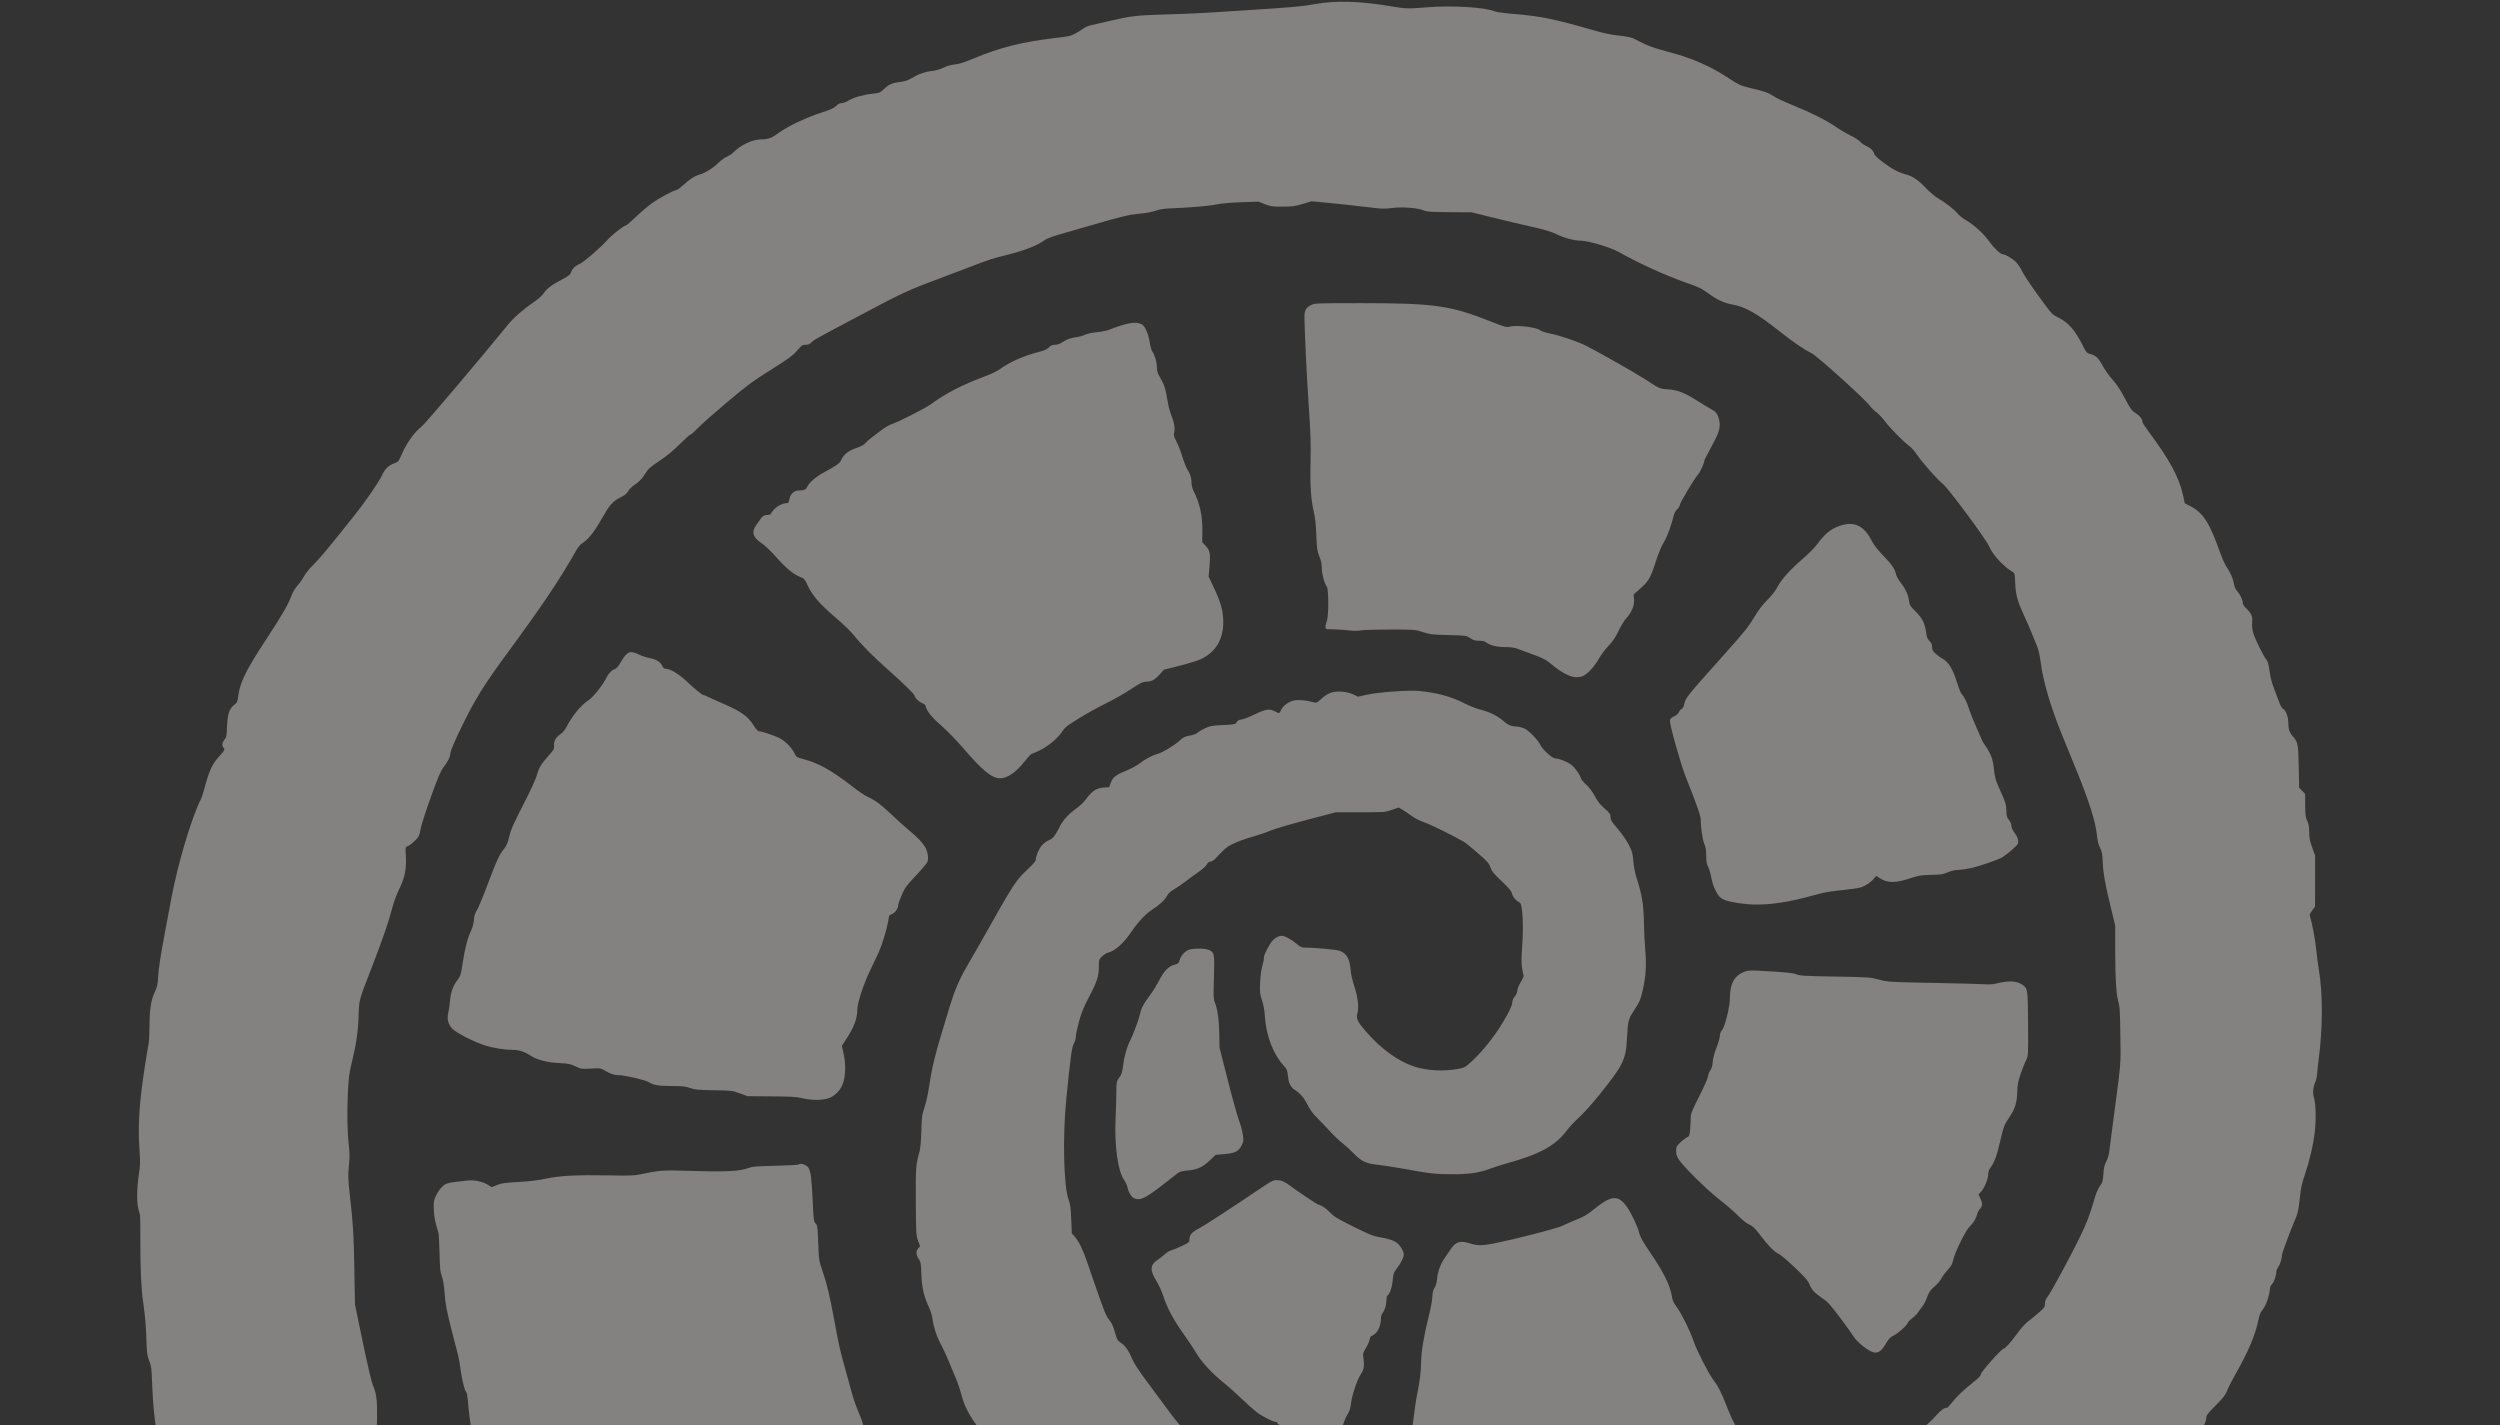 <svg width="1440" height="821" viewBox="0 0 1440 821" fill="none" xmlns="http://www.w3.org/2000/svg">
<rect x="0" y="0" width="1440" height="821" fill="#333333" stroke="none"/>
<mask id="mask0_11877_106265" style="mask-type:alpha" maskUnits="userSpaceOnUse" x="0" y="0" width="1440" height="821">
<rect x="1440" y="821" width="1440" height="821" transform="rotate(-180 1440 821)" fill="#D9D9D9"/>
</mask>
<g mask="url(#mask0_11877_106265)">
<path opacity="0.4" fill-rule="evenodd" clip-rule="evenodd" d="M757.419 2.357C749.881 3.742 746.167 4.072 716.756 5.976C689.016 7.771 689.122 7.766 671.108 8.324C654.136 8.851 651.568 9.156 638.578 12.186C634.105 13.23 629.387 14.325 628.093 14.62C626.8 14.915 625.029 15.687 624.158 16.335C623.287 16.983 621.221 18.275 619.566 19.206C616.838 20.74 615.74 20.991 607.761 21.909C588.88 24.08 575.828 27.369 560.394 33.848C555.272 35.998 552.375 36.908 549.961 37.125C547.799 37.32 545.486 37.979 543.41 38.993C541.393 39.977 538.952 40.685 536.848 40.895C532.883 41.291 529.158 42.596 525.153 44.992C523.163 46.183 521.257 46.851 519.151 47.096C514.16 47.677 512.077 48.532 509.347 51.119C506.934 53.406 506.568 53.569 503.094 53.91C497.672 54.441 491.751 56.083 488.876 57.853C487.486 58.708 485.633 59.408 484.758 59.408C483.662 59.408 482.703 59.901 481.68 60.99C480.52 62.224 478.6 63.087 472.943 64.918C464.187 67.753 453.38 72.911 448.379 76.643C444.483 79.55 442.63 80.222 438.41 80.26C433.402 80.304 426.347 83.632 422.421 87.8C421.707 88.557 420.055 89.645 418.748 90.217C417.442 90.789 415.192 92.41 413.75 93.822C410.69 96.813 406.321 99.546 403.041 100.519C400.013 101.417 397.325 103.138 393.516 106.618C391.808 108.178 390.078 109.455 389.672 109.455C388.179 109.455 379.293 114.28 375.111 117.361C372.743 119.105 368.639 122.615 365.992 125.16C363.344 127.704 360.943 129.787 360.656 129.787C359.414 129.787 352.483 135.236 349.664 138.428C346.02 142.555 336.233 151.008 333.997 151.96C331.415 153.059 329.651 154.715 329.012 156.636C328.502 158.174 327.725 158.814 323.859 160.888C317.49 164.304 315.048 166.125 313.278 168.78C312.341 170.184 310.133 172.174 307.597 173.898C301.503 178.04 295.765 183.077 292.382 187.253C277.504 205.615 245.047 243.934 243.028 245.519C238.565 249.025 234.19 255.148 231.236 262.028C229.618 265.795 229.427 266.016 226.988 266.935C223.698 268.176 221.842 269.979 220.117 273.612C218.078 277.904 210.773 288.553 204.295 296.678C188.169 316.901 184.635 321.154 180.688 325.086C178.191 327.574 175.799 330.533 174.982 332.147C174.207 333.676 172.576 335.994 171.356 337.299C170.008 338.74 168.699 340.889 168.021 342.773C166.102 348.107 162.435 354.434 152.56 369.448C142.226 385.164 138.337 392.964 137.417 399.826C136.831 404.201 136.663 404.638 135.099 405.823C132.127 408.075 131.086 411.087 130.793 418.271C130.562 423.948 130.41 424.744 129.297 426.068C127.894 427.736 127.697 429.635 128.812 430.743C129.711 431.636 129.201 432.547 125.647 436.388C122.485 439.806 120.435 444.186 118.345 451.987C117.346 455.716 116.183 459.429 115.761 460.24C110.582 470.19 102.396 497.569 98.75 517.128C98.456 518.705 96.693 528.089 94.832 537.981C92.588 549.909 91.343 557.957 91.136 561.875C90.858 567.153 90.628 568.215 88.981 571.838C86.834 576.564 86.114 581.68 86.079 592.459C86.067 596.187 85.841 600.175 85.577 601.322C85.313 602.469 84.269 608.803 83.256 615.397C80.24 635.027 79.391 648.228 80.296 661.395C80.849 669.451 80.814 671.011 79.956 676.513C79.43 679.887 78.999 685.228 79 688.382C79 693.388 79.244 695.096 80.675 700.101C80.796 700.525 80.875 707.684 80.852 716.011C80.809 730.766 81.357 742.505 82.434 749.898C83.485 757.114 84.115 764.084 84.27 770.23C84.487 778.757 84.842 781.44 86.147 784.391C87.115 786.582 87.318 788.415 87.692 798.381C88.368 816.337 90.827 832.553 95.73 851.37C97.45 857.975 97.595 859.146 97.765 867.792C97.939 876.594 98.025 877.268 99.361 880.161C100.167 881.907 100.775 884.147 100.776 885.375C100.78 888.998 102.276 896.962 104.504 905.215C108.799 921.125 109.674 924.637 110.447 929.082C110.881 931.581 111.614 934.513 112.075 935.599C112.536 936.685 113.843 941.21 114.978 945.655C117.148 954.149 119.861 960.405 124.955 968.661C126.788 971.634 127.618 973.676 128.238 976.742C128.74 979.226 129.993 982.694 131.415 985.536C132.707 988.116 134.039 991.282 134.376 992.57C135.184 995.666 136.704 998.599 138.877 1001.26C139.852 1002.46 140.65 1003.9 140.65 1004.47C140.65 1006.46 143.741 1014.9 146.381 1020.12C147.841 1023.01 150.813 1028.31 152.985 1031.89C155.201 1035.54 157.417 1039.96 158.035 1041.95C159.335 1046.13 161.946 1051.44 165.076 1056.26C167.58 1060.12 172.275 1069.02 175.654 1076.32C176.869 1078.94 179.051 1082.65 180.506 1084.56C183.015 1087.85 183.15 1088.2 183.161 1091.26C183.173 1094.61 184.264 1097.78 186.288 1100.33C186.871 1101.07 187.349 1102.28 187.352 1103.03C187.36 1105.04 189.389 1109.03 193.232 1114.59C197.69 1121.03 199.323 1123.89 201.304 1128.69C203.224 1133.35 206.666 1138.77 210.088 1142.53C211.432 1144.01 212.532 1145.37 212.532 1145.57C212.532 1145.77 213.33 1146.91 214.305 1148.1C215.298 1149.32 216.473 1151.65 216.976 1153.4C218.942 1160.25 224.435 1169.91 230.681 1177.5C232.445 1179.64 235.238 1184.1 237.16 1187.84C239.731 1192.85 241.453 1195.43 244.364 1198.63C246.608 1201.09 248.821 1204.17 249.716 1206.07C252.627 1212.25 256.621 1215.42 262.825 1216.47L266.159 1217.04L267.327 1220.7C268.92 1225.69 271.109 1229.52 273.666 1231.78C274.844 1232.83 277.601 1235.94 279.793 1238.69C281.985 1241.44 285.061 1245.12 286.628 1246.86C288.196 1248.61 290.877 1252.15 292.587 1254.73C294.297 1257.31 296.403 1259.83 297.269 1260.32C300.429 1262.14 306.879 1267.95 311.531 1273.17C314.153 1276.11 317.864 1280.28 319.777 1282.43C321.69 1284.58 325.534 1289.04 328.319 1292.33C338.01 1303.81 352.198 1317.04 361.281 1323.07C362.724 1324.03 364.936 1325.97 366.197 1327.37C367.458 1328.77 369.331 1330.32 370.358 1330.81C371.738 1331.46 372.83 1332.72 374.533 1335.6C378.355 1342.08 380.053 1343.49 386.778 1345.75C390.932 1347.15 395.384 1349.65 403.76 1355.29C410.006 1359.49 414.311 1361.81 418.582 1363.27C420.088 1363.79 422.718 1365.36 424.427 1366.78C429.086 1370.63 436.891 1375.58 451.537 1383.97C453.563 1385.13 456.939 1387.51 459.042 1389.26C463.081 1392.62 466.469 1394.55 471.134 1396.14C472.697 1396.68 475.785 1398.27 477.997 1399.68C482.666 1402.65 494.482 1409.18 499.798 1411.71C501.818 1412.68 506.554 1414.9 510.322 1416.66C514.09 1418.41 517.986 1420.47 518.979 1421.22C521.434 1423.07 525.637 1425.12 528.153 1425.68C529.336 1425.95 533.651 1428.4 538.176 1431.38C551.814 1440.37 561.065 1445.08 570.716 1447.97C573.266 1448.73 582.436 1451.66 591.093 1454.47C599.751 1457.28 611.792 1460.88 617.852 1462.46C626.734 1464.78 630.166 1465.95 635.552 1468.5C642.599 1471.84 650.79 1474.41 656.322 1475.01C658.583 1475.26 660.671 1475.94 662.881 1477.13C667.696 1479.73 670.958 1480.49 680.815 1481.31C688.207 1481.93 692.295 1482.64 704.688 1485.47C712.912 1487.35 720.468 1488.99 721.478 1489.12C722.488 1489.24 726.067 1490.05 729.431 1490.91C738.633 1493.27 748.181 1495.05 753.612 1495.42C756.291 1495.61 760.287 1496.31 762.525 1496.99C766.804 1498.3 776.793 1499.49 779.456 1499.01C780.4 1498.84 782.803 1499.26 785.461 1500.06C791.882 1501.99 802.858 1503.43 817.233 1504.24C825.68 1504.72 830.689 1505.23 832.449 1505.8C837.267 1507.35 842.182 1508.16 846.85 1508.16C850.476 1508.16 852.211 1508.44 854.882 1509.43C856.755 1510.14 860.738 1511.05 863.733 1511.47C866.727 1511.89 870.24 1512.72 871.538 1513.32C875.223 1515 878.239 1514.78 881.436 1512.59C882.904 1511.59 884.266 1510.77 884.461 1510.77C884.657 1510.77 886.064 1511.35 887.59 1512.07C891.46 1513.89 896.769 1515.01 901.425 1515C903.601 1514.99 914.247 1514.99 925.083 1514.99C945.414 1514.99 953.565 1514.45 962.309 1512.53C966.711 1511.56 980.792 1511.04 1016.61 1510.53C1039.38 1510.21 1044.89 1509.8 1047.52 1508.21C1048.48 1507.64 1053.35 1506.45 1059.38 1505.32C1065 1504.26 1074.57 1502.47 1080.63 1501.34C1086.69 1500.2 1091.97 1499.16 1092.38 1499.01C1092.78 1498.87 1096.02 1498.52 1099.58 1498.23C1106.67 1497.66 1113.75 1495.89 1117.35 1493.8C1120.68 1491.86 1123.9 1491.09 1132.57 1490.17C1141 1489.28 1145.18 1488.37 1149.36 1486.5C1150.8 1485.86 1154.25 1484.96 1157.03 1484.51C1162.65 1483.6 1165.69 1482.69 1170.35 1480.53C1172.08 1479.73 1178.22 1477.63 1183.99 1475.85C1189.76 1474.08 1198.97 1471.14 1204.45 1469.32C1214.29 1466.05 1217.19 1465.21 1224.39 1463.54C1226.41 1463.07 1229.6 1461.88 1231.47 1460.9C1233.92 1459.61 1236.52 1458.81 1240.66 1458.06C1252.81 1455.86 1265.17 1451.49 1276.5 1445.4C1278.9 1444.11 1282.17 1442.79 1283.76 1442.46C1291.57 1440.85 1299.52 1437.12 1303.79 1433.08C1305.3 1431.65 1306.58 1430.47 1306.65 1430.45C1306.71 1430.43 1308.84 1430.23 1311.37 1430.01C1315.26 1429.67 1316.2 1429.4 1317.41 1428.28C1318.32 1427.43 1319.74 1426.83 1321.35 1426.6C1322.73 1426.4 1325.27 1425.78 1326.99 1425.22C1330.38 1424.12 1348.13 1415.54 1353.06 1412.62C1363.61 1406.38 1370.93 1402.69 1377.07 1400.5C1395.01 1394.1 1411.38 1386.78 1421.9 1380.46C1424.92 1378.65 1428.93 1376.53 1430.82 1375.75C1435.38 1373.87 1439.29 1371.54 1443.45 1368.22C1447.18 1365.24 1447.92 1364.75 1467.84 1352.03C1477.86 1345.63 1482.86 1342.77 1486.68 1341.26C1493.36 1338.61 1494.51 1338 1496.9 1335.86C1497.98 1334.89 1505.23 1329.86 1513 1324.68C1520.77 1319.5 1528.91 1313.79 1531.07 1312C1533.23 1310.2 1536.8 1307.86 1539 1306.79C1541.93 1305.37 1543.9 1303.92 1546.35 1301.39C1553.16 1294.33 1554.06 1293.56 1559.66 1290C1569.76 1283.57 1577.79 1277.24 1585.6 1269.54C1591.96 1263.27 1593.78 1261.79 1596.97 1260.27C1600.55 1258.55 1605.01 1254.57 1605.08 1253.03C1605.11 1252.24 1633.76 1229.95 1637.04 1228.17C1641.73 1225.63 1646.66 1221.83 1651.26 1217.23C1655.33 1213.14 1674.55 1196.94 1695 1180.35C1704.16 1172.91 1708.59 1168.73 1711.91 1164.35C1716.11 1158.83 1753.01 1120.84 1755.31 1119.67C1758.34 1118.14 1763.31 1113.24 1765.35 1109.79C1767.72 1105.77 1786.19 1082.89 1788.64 1080.94C1791.63 1078.55 1793.53 1076.19 1796.83 1070.77C1798.49 1068.05 1800.64 1064.74 1801.61 1063.42C1804.47 1059.5 1805.99 1055.74 1806 1052.58C1806 1050.21 1805.43 1048.52 1802.34 1041.75C1800.33 1037.34 1798.3 1032.42 1797.83 1030.82C1796.5 1026.29 1794.65 1022.51 1792.71 1020.35C1791.65 1019.17 1790.78 1017.54 1790.56 1016.29C1790.04 1013.47 1787.81 1009.51 1785.68 1007.66C1783.75 1005.97 1779.19 1003.52 1777.99 1003.52C1776.53 1003.52 1773.93 1006.3 1772.19 1009.72C1771.23 1011.61 1768.19 1016 1765.44 1019.46C1761.5 1024.42 1759.41 1026.51 1755.64 1029.29C1753.01 1031.24 1749.92 1034.03 1748.78 1035.51C1746.39 1038.61 1746.44 1038.55 1744.28 1040.27C1743.38 1040.98 1742.12 1042.66 1741.5 1043.98C1740.87 1045.31 1738.82 1048.21 1736.94 1050.44C1734.09 1053.83 1733.05 1054.67 1730.6 1055.61C1726.81 1057.05 1722.99 1059.86 1720.39 1063.12C1717.95 1066.19 1717.21 1067.55 1714.92 1073.07L1713.21 1077.2L1709.08 1078.86C1699.16 1082.83 1690.97 1090.42 1684.75 1101.4C1683.74 1103.17 1683.2 1103.61 1682.02 1103.61C1679.69 1103.62 1677.52 1105.02 1672.73 1109.59C1670.28 1111.93 1666.27 1115.39 1663.82 1117.27C1658.7 1121.2 1653.23 1126.45 1651.88 1128.73C1651.37 1129.59 1646.97 1133.47 1642.09 1137.36C1630.66 1146.47 1625.99 1150.54 1619.22 1157.32C1614.11 1162.42 1603.94 1170.55 1599.02 1173.46C1593.97 1176.45 1586.86 1182.27 1581.61 1187.73C1573.34 1196.31 1558.96 1208.34 1554.53 1210.37C1551.66 1211.69 1549.64 1213.3 1544.04 1218.71C1538.36 1224.2 1536.25 1225.86 1532.38 1227.92C1524.37 1232.19 1520.01 1235.99 1516.51 1241.73C1514.5 1245.04 1514.42 1245.1 1510.02 1246.72C1500.94 1250.06 1491.99 1255.38 1481.82 1263.49C1478.46 1266.16 1475.12 1268.51 1474.4 1268.69C1471.88 1269.34 1467.16 1271.98 1463.06 1275.04C1458.43 1278.5 1435.48 1290.19 1430.04 1291.86C1427.83 1292.54 1425.93 1293.6 1424.22 1295.11C1422.48 1296.64 1419.77 1298.14 1415.64 1299.85C1412.32 1301.23 1406.77 1303.53 1403.31 1304.97C1399.85 1306.41 1395.36 1308.04 1393.34 1308.6C1389.62 1309.62 1384.82 1312.02 1383.63 1313.45C1383.27 1313.88 1382.46 1314.23 1381.84 1314.23C1381.21 1314.23 1380.47 1314.45 1380.2 1314.72C1379.92 1314.99 1376.65 1316.06 1372.92 1317.1C1364.3 1319.51 1361.86 1320.76 1358.38 1324.55C1355.91 1327.24 1355.04 1327.8 1351.36 1329.07C1346.14 1330.87 1336.83 1335.64 1331.02 1339.48C1327.15 1342.04 1325.83 1342.59 1320.36 1343.92C1313.43 1345.61 1305.84 1348.14 1298.5 1351.2C1295.83 1352.31 1292.59 1353.37 1291.29 1353.55C1287.53 1354.07 1281.31 1356.3 1277.6 1358.46C1275.16 1359.87 1272.81 1360.71 1269.49 1361.37C1262.97 1362.65 1254.09 1366.22 1249.31 1369.47C1246.84 1371.15 1240.95 1373.14 1238.42 1373.14C1234.42 1373.15 1229.89 1374.06 1227.04 1375.45C1225.58 1376.15 1222.9 1376.89 1221.09 1377.07C1218.66 1377.33 1217.37 1377.77 1216.22 1378.73C1214.99 1379.75 1213.74 1380.14 1210.48 1380.5C1201.56 1381.49 1195.25 1383.32 1179.27 1389.56C1169.4 1393.41 1166.21 1394.36 1148.84 1398.6C1138.16 1401.21 1121.63 1405.26 1112.11 1407.61L1094.79 1411.89L1087.45 1411.95C1080.18 1412.01 1080.02 1412.04 1072.76 1414.44L1065.41 1416.86L1047.83 1418.24C1032.68 1419.42 1025.22 1419.68 993.79 1420.12C973.734 1420.4 955.973 1420.48 954.319 1420.32C952.124 1420.09 950.428 1420.28 948.023 1421.01C946.213 1421.57 941.392 1422.3 937.31 1422.65C930.95 1423.19 929.335 1423.17 926.029 1422.48C923.907 1422.04 921.462 1421.55 920.597 1421.4C919.731 1421.24 912.53 1420.87 904.594 1420.58C894.133 1420.2 889.775 1420.21 888.746 1420.63C887.542 1421.12 887.071 1421.02 885.621 1420C883.192 1418.28 878.739 1418.09 873.407 1419.49C871.117 1420.09 868.486 1420.58 867.562 1420.58C864.83 1420.58 855.722 1418.55 853.366 1417.42C852.167 1416.84 850.393 1416.41 849.425 1416.47C848.457 1416.52 846.089 1416.08 844.164 1415.47C838.741 1413.78 833.102 1412.76 829.182 1412.76C826.36 1412.76 824.786 1412.42 821.696 1411.13C818.341 1409.72 816.85 1409.44 811.213 1409.09C806.066 1408.78 802.535 1408.16 794.934 1406.26C789.596 1404.92 784.855 1403.49 784.399 1403.08C783.943 1402.67 783.279 1402.33 782.923 1402.33C782.566 1402.33 779.161 1401.41 775.356 1400.28C768.24 1398.17 757.403 1395.41 753.819 1394.79C752.705 1394.6 749.399 1394.24 746.474 1394C742.126 1393.64 740.372 1393.21 736.878 1391.69C734.437 1390.62 731.734 1389.82 730.581 1389.81C729.308 1389.8 727.494 1389.2 725.675 1388.19C719.28 1384.61 716.785 1383.56 714.658 1383.56C713.02 1383.56 711.782 1383.08 709.513 1381.55C705.223 1378.66 701.442 1376.86 698.829 1376.47C697.579 1376.29 695.965 1375.6 695.244 1374.95C694.522 1374.3 693.115 1373.6 692.117 1373.39C691.118 1373.18 689.68 1372.55 688.922 1371.99C687.129 1370.68 684.255 1370.04 680.061 1370.02C676.878 1370.01 676.539 1369.89 674.117 1367.86C670.081 1364.48 667.227 1363.62 659.829 1363.55L653.536 1363.49L652.867 1361.41C651.953 1358.55 649.9 1356.81 647.807 1357.12C646.382 1357.33 645.702 1356.91 642.199 1353.65C637.991 1349.73 632.01 1345.96 626.772 1343.92C625.041 1343.25 622.337 1341.88 620.765 1340.89C617.234 1338.66 614.08 1337.69 610.407 1337.69C607.246 1337.69 604.447 1336.72 603.361 1335.26C602.962 1334.72 600.275 1332.9 597.39 1331.21C594.504 1329.52 586.476 1324.46 579.55 1319.96C559.12 1306.7 550.101 1301.87 544.551 1301.22C541.135 1300.82 541.411 1300.98 540.24 1298.7C539.329 1296.92 536.647 1294.95 535.133 1294.94C534.655 1294.94 532.058 1293 529.361 1290.62C526.664 1288.25 518.556 1281.18 511.341 1274.92C504.127 1268.65 495.745 1261.12 492.715 1258.18C486.148 1251.82 482.433 1248.81 478.245 1246.46C474.098 1244.13 472.313 1242.61 470.34 1239.74C467.86 1236.12 465.646 1234.3 460.501 1231.62C457.324 1229.97 455.08 1228.36 453.476 1226.59C451.211 1224.09 447.934 1221.96 446.355 1221.96C445.94 1221.96 444.831 1221.08 443.889 1220C442.947 1218.93 438.141 1213.83 433.209 1208.67C419.005 1193.82 418.376 1193.11 417.979 1191.46C417.279 1188.55 415.487 1186.47 410.36 1182.61C407.116 1180.17 404.943 1178.12 404.408 1177C403.369 1174.83 402.102 1173.66 400.302 1173.21C398.124 1172.67 395.84 1169.87 394.352 1165.93C393.599 1163.93 392.261 1161.17 391.379 1159.81C389.322 1156.62 384.67 1152.4 381.408 1150.76C380.005 1150.05 378.858 1149.24 378.858 1148.96C378.858 1147.58 374.778 1144.19 370.705 1142.18C366.41 1140.07 366.265 1139.94 366.265 1138.19C366.265 1136.85 365.831 1135.95 364.599 1134.72C363.486 1133.62 362.792 1132.29 362.505 1130.72C361.825 1127 358.221 1120.34 353.575 1114.22C350.108 1109.65 349.147 1107.98 348.564 1105.49C347.491 1100.91 346.712 1099.75 340.327 1093.19C334.052 1086.75 333.058 1085.16 331.563 1079.21C330.389 1074.54 328.172 1070.28 325.104 1066.8C323.743 1065.25 322.559 1063.25 322.191 1061.88C321.482 1059.23 320.034 1056.71 317.706 1054.09C316.817 1053.09 315.673 1051.15 315.165 1049.8C314.639 1048.39 312.901 1045.86 311.133 1043.92C309.424 1042.05 308.025 1040.37 308.025 1040.2C308.025 1038.26 306.096 1029.41 305.359 1027.96C304.336 1025.95 301.565 1023.33 300.455 1023.33C300.088 1023.33 298.276 1022.19 296.429 1020.8C293.121 1018.3 293.019 1018.15 289.57 1010.5C287.644 1006.23 283.347 996.719 280.022 989.36C276.696 982.001 273.579 974.611 273.094 972.939C272.089 969.47 270.353 965.853 267.882 962.076C266.944 960.643 266.011 958.546 265.809 957.417C265.375 954.999 262.971 950.091 261.172 947.948C259.292 945.712 258.329 943.611 257.096 939.056C253.464 925.638 251.398 921.561 246.698 918.535C245.222 917.584 244.016 916.787 244.019 916.764C244.022 916.741 244.376 915.57 244.806 914.162C246.311 909.233 245.628 903.932 242.586 896.917C238.269 886.966 237.601 885.182 236.427 880.489C234.843 874.162 233.412 870.4 231.373 867.205C229.472 864.226 224.754 849.203 224.002 843.736C223.627 841.002 222.684 838.386 220.246 833.31L216.992 826.533L217.168 817.139C217.362 806.803 216.853 802.621 214.853 798.121C214.07 796.36 211.822 786.802 209.028 773.358L204.478 751.462L204.105 730.87C203.73 710.189 203.481 706.137 201.456 687.861C200.487 679.107 200.43 677.199 200.965 671.44C201.416 666.6 201.422 663.716 200.988 660.231C200.052 652.71 199.814 640.7 200.378 629.473C200.814 620.807 201.172 617.947 202.502 612.53C205.148 601.76 206.282 594.116 206.564 585.161C206.867 575.583 206.48 577.006 214.138 557.234C220.345 541.209 223.922 530.832 225.897 523.124C226.764 519.74 228.424 515.232 229.946 512.128C233.165 505.566 234.204 500.375 233.772 493.013C233.476 487.954 233.481 487.923 234.781 487.432C236.523 486.774 240.227 483.408 241.141 481.653C241.544 480.879 242.118 478.75 242.416 476.922C242.715 475.094 245.29 467.119 248.14 459.199C252.243 447.795 253.759 444.217 255.427 441.996C258.25 438.236 259.182 436.297 259.588 433.335C259.81 431.712 262.151 426.303 266.329 417.757C273.639 402.807 278.84 394.419 291.501 377.171C313.21 347.595 321.614 335.074 332.335 316.335C333.1 314.997 334.54 313.404 335.535 312.792C338.679 310.862 342.272 306.4 346.04 299.748C351.095 290.823 352.835 288.773 357.162 286.639C359.857 285.31 361.001 284.399 361.835 282.916C362.443 281.836 363.984 280.284 365.258 279.467C367.999 277.712 369.804 275.826 371.786 272.653C373.561 269.808 374.06 269.375 380.957 264.701C384.342 262.407 388.525 258.894 391.808 255.59C394.746 252.632 397.458 250.212 397.834 250.212C398.21 250.212 400.056 248.589 401.936 246.607C403.816 244.625 411.29 237.997 418.546 231.88C430.227 222.03 433.14 219.874 443.997 213.034C454.443 206.452 456.68 204.814 459.124 201.956C461.725 198.912 462.177 198.601 463.997 198.601C465.406 198.601 466.372 198.235 467.242 197.371C468.987 195.637 469.278 195.475 496.388 181.105C521.195 167.956 522.417 167.399 544.921 158.982C548.673 157.579 555.52 154.985 560.137 153.216C570.264 149.339 571.327 148.998 580.338 146.735C590.493 144.185 597.596 141.379 601.768 138.266C602.798 137.497 606.37 136.143 610.425 134.984C614.222 133.899 622.758 131.435 629.396 129.509C646.601 124.517 650.16 123.678 656.899 123.024C660.339 122.689 664.136 121.975 665.818 121.346C667.699 120.643 670.342 120.188 673.207 120.073C685.556 119.578 695.984 118.712 700.228 117.83C703.281 117.195 708.475 116.722 714.92 116.492L724.889 116.137L728.562 117.593C731.915 118.922 732.804 119.046 738.793 119.02C744.498 118.996 746.001 118.795 750.336 117.474L755.32 115.954L762.666 116.611C769.195 117.194 780.799 118.462 793.054 119.931C795.891 120.271 798.554 120.244 801.449 119.847C807.182 119.059 815.852 119.631 819.595 121.044C822.205 122.029 823.681 122.14 835.073 122.208L847.665 122.283L856.585 124.511C861.491 125.737 868.456 127.419 872.063 128.249C875.671 129.08 881.809 130.497 885.705 131.398C890.064 132.407 894.174 133.729 896.39 134.837C900.69 136.986 906.888 138.649 910.596 138.649C914.824 138.649 927.741 142.498 932.402 145.147C943.429 151.413 958.769 158.422 970.748 162.668C979.066 165.617 979.887 166.007 983.951 168.944C989.342 172.839 993.114 174.587 997.932 175.423C1005.27 176.696 1011.93 180.482 1025.01 190.818C1032.99 197.12 1039.13 201.326 1043.61 203.557C1046.79 205.14 1074.19 229.86 1076.95 233.645C1077.82 234.829 1079.53 236.519 1080.75 237.401C1081.98 238.283 1084.21 240.646 1085.7 242.653C1088.64 246.595 1096.88 254.922 1099.81 256.917C1100.8 257.594 1102.84 259.94 1104.35 262.13C1107.53 266.762 1116.1 276.447 1118.89 278.558C1122.03 280.941 1144.02 310.579 1145.82 314.856C1147.78 319.515 1153.98 326.291 1158.98 329.222C1160.51 330.124 1160.52 330.143 1160.77 336.176C1161.05 342.815 1162.1 346.46 1166.43 355.824C1167.62 358.38 1169.29 362.231 1170.16 364.381C1171.02 366.532 1172.4 369.933 1173.22 371.94C1174.17 374.239 1174.94 377.453 1175.32 380.625C1176.66 391.913 1181.01 406.823 1187.86 423.613C1189.83 428.453 1193.45 437.34 1195.91 443.362C1203.4 461.757 1207.02 473.17 1207.83 481.029C1208.18 484.422 1208.71 486.587 1209.63 488.328C1210.72 490.409 1210.97 491.754 1211.2 496.797C1211.49 503.379 1212.47 508.788 1216.01 523.481L1218.36 533.222L1218.36 547.983C1218.36 562.587 1218.92 572.265 1220 576.29C1221.03 580.115 1221.15 581.959 1221.34 597.426C1221.55 614.42 1222.04 609.079 1216.47 651.369C1215.76 656.817 1215.03 662.447 1214.85 663.881C1214.67 665.314 1213.92 667.651 1213.18 669.074C1212.15 671.057 1211.77 672.723 1211.55 676.201C1211.3 680.282 1211.1 680.99 1209.52 683.217C1208.32 684.905 1207.21 687.626 1206.05 691.766C1203.9 699.386 1201.78 704.874 1197.88 712.863C1192.71 723.46 1181.29 744.571 1179.58 746.697C1178.38 748.176 1177.94 749.279 1177.91 750.867C1177.87 752.873 1177.6 753.259 1174.11 756.297C1172.04 758.096 1169.29 760.335 1167.99 761.272C1166.69 762.209 1164.03 765.184 1162.09 767.883C1158.31 773.112 1155.18 776.579 1153.84 777C1152.34 777.475 1140.97 790.346 1140.94 791.607C1140.92 792.453 1139.72 793.738 1136.74 796.078C1131.13 800.499 1126.89 804.541 1124.07 808.165C1122.79 809.818 1121.58 811.072 1121.38 810.952C1120.49 810.402 1117.92 812.229 1115.14 815.399C1113.47 817.303 1110.57 820.102 1108.7 821.618C1106.82 823.133 1102.57 827.088 1099.24 830.406C1093.92 835.716 1092.35 836.928 1086.12 840.536C1077.22 845.697 1074.27 847.653 1071.38 850.33C1067.17 854.239 1053.81 861.294 1043.37 865.122C1038.18 867.027 1030.8 869.74 1026.97 871.15C1023.15 872.559 1019.49 873.714 1018.84 873.715C1015.26 873.724 1010.82 876.752 1009.83 879.858C1009.51 880.847 1009.08 880.902 1002.27 880.828C995.104 880.751 995.019 880.764 993.102 882.211C992.037 883.014 990.782 884.422 990.313 885.339C989.843 886.256 989.385 887.091 989.294 887.193C989.203 887.296 988.429 886.886 987.574 886.281C985.753 884.992 984.993 884.916 983.863 885.91C982.262 887.317 970.839 890.892 963.074 892.416C958.757 893.263 951.33 894.724 946.569 895.664C939.782 897.002 936.437 897.389 931.09 897.454C923.386 897.548 922.002 897.996 916.639 902.129C913.861 904.269 913.626 904.35 911.392 903.939C907.631 903.245 900.579 903.906 896.624 905.323C892.082 906.951 887.199 907.41 883.546 906.55C881.992 906.185 877.533 904.71 873.637 903.271C866.85 900.765 866.323 900.654 861.045 900.617C858.015 900.596 853.505 900.692 851.023 900.83C846.545 901.08 846.476 901.065 842.103 898.868C835.529 895.564 832.964 895.069 819.857 894.571C807.873 894.117 805.977 893.88 803.965 892.585C802.104 891.388 797.163 890.412 792.916 890.403L789.061 890.395L786.725 887.814C783.705 884.477 780.129 882.794 773.947 881.802C761.155 879.75 759.548 879.233 757.838 876.615C756.148 874.028 753.325 872.097 750.749 871.764C748.983 871.536 747.621 870.755 744.408 868.126C739.697 864.272 738.036 863.554 734.829 863.991C732.649 864.288 732.357 864.167 729.493 861.782C727.826 860.395 724.574 857.557 722.265 855.475C714.163 848.172 707.112 843.506 701.777 841.92C700.294 841.479 699.273 840.714 698.394 839.384C695.679 835.283 693.671 833.209 691.487 832.252C690.235 831.703 689.073 831.063 688.906 830.83C688.738 830.597 686.377 828.127 683.658 825.342C680.94 822.556 676.655 817.462 674.137 814.021C671.619 810.58 665.991 802.984 661.629 797.139C655.835 789.374 653.226 785.398 651.942 782.372C649.884 777.522 648.152 775.106 645.473 773.345C643.985 772.367 643.372 771.491 642.842 769.586C641.235 763.809 640.549 762.19 638.895 760.268C637.724 758.908 636.422 756.178 634.942 751.984C633.727 748.543 631.771 743.03 630.596 739.733C629.42 736.435 627.53 730.94 626.395 727.521C624.003 720.313 621.456 715.037 619.06 712.326L617.371 710.413L617.031 702.265C616.755 695.656 616.467 693.526 615.509 690.989C612.676 683.491 612.009 654.533 614.175 633.054C616.724 607.78 617.384 602.987 618.579 601.04C619.225 599.986 619.686 598.352 619.687 597.11C619.688 595.94 620.513 591.995 621.521 588.343C622.914 583.293 624.223 580.057 626.99 574.83C631.789 565.767 632.933 562.327 632.95 556.908C632.964 552.69 632.987 552.615 634.852 550.849C635.891 549.865 637.45 548.899 638.315 548.704C642.151 547.836 647.338 543.177 651.702 536.678C655.248 531.397 659.839 526.461 663.238 524.275C667.737 521.381 670.968 518.403 672.189 516.024C672.87 514.699 674.216 513.471 676.474 512.12C678.284 511.036 681.3 508.95 683.176 507.483C685.052 506.018 688.293 503.659 690.378 502.242C692.51 500.794 694.571 498.924 695.088 497.971C695.728 496.791 696.386 496.276 697.252 496.276C698.02 496.276 699.187 495.527 700.299 494.321C705.01 489.211 706.368 488.025 709.224 486.523C712.383 484.861 717.202 483.121 724.102 481.152C726.266 480.534 729.926 479.241 732.234 478.281C734.543 477.319 743.869 474.582 752.959 472.198L769.487 467.864L783.654 467.864C797.612 467.864 797.877 467.843 801.71 466.494L805.598 465.124L808.007 466.534C809.332 467.31 811.67 468.889 813.204 470.042C814.797 471.24 817.832 472.773 820.286 473.62C823.966 474.889 837.445 481.521 843.176 484.881C844.169 485.464 847.817 488.415 851.282 491.439C856.829 496.281 857.689 497.256 858.483 499.604C859.234 501.823 860.306 503.147 864.87 507.484C869.258 511.654 870.476 513.133 870.957 514.874C871.512 516.888 872.993 518.568 875.496 520.029C876.992 520.901 877.632 533.069 876.797 544.778C876.301 551.745 876.288 554.834 876.744 557.758C877.074 559.868 877.468 561.795 877.621 562.04C877.773 562.285 877.066 563.834 876.049 565.482C875.032 567.13 874.114 569.355 874.008 570.425C873.903 571.495 873.452 572.785 873.007 573.292C871.716 574.763 871.014 576.383 871.014 577.894C871.014 578.666 869.787 581.555 868.288 584.314C862.767 594.475 855.233 604.365 847.659 611.393C844.095 614.7 843.599 614.982 840.243 615.62C831.714 617.24 821.803 616.734 814.517 614.307C805.047 611.153 795.14 603.906 786.497 593.811C781.756 588.274 781.072 586.754 781.882 583.555C782.802 579.927 782.151 574.3 780.101 568.16C779.006 564.883 778.161 561.129 777.959 558.654C777.441 552.318 775.759 549.325 771.788 547.676C770.149 546.996 757.1 545.801 751.306 545.801C749.787 545.801 748.805 545.32 746.728 543.558C743.78 541.059 740.033 539.024 738.376 539.024C736.617 539.024 734.876 539.868 733.199 541.534C731.354 543.368 727.576 550.792 727.97 551.812C728.12 552.2 727.763 554.115 727.177 556.067C726.488 558.36 726.011 561.831 725.83 565.872C725.573 571.606 725.66 572.454 726.877 576.038C727.771 578.67 728.323 581.737 728.565 585.422C729.321 596.902 733.543 607.671 739.924 614.396C741.204 615.744 741.519 616.639 741.899 620.007C742.248 623.097 742.67 624.428 743.747 625.831C744.514 626.831 745.334 627.649 745.566 627.649C745.8 627.649 747.1 628.619 748.455 629.804C750.128 631.267 751.603 633.32 753.045 636.19C754.547 639.182 756.19 641.433 758.655 643.876C760.573 645.777 763.841 649.205 765.919 651.495C767.997 653.784 771.165 656.804 772.96 658.205C774.755 659.606 777.748 662.333 779.611 664.265C784.048 668.866 786.938 670.258 793.37 670.89C796.106 671.159 802.854 672.201 808.365 673.204C823.676 675.992 827.006 676.364 836.647 676.359C846.617 676.354 852.197 675.518 858.586 673.074C860.673 672.275 864.737 670.976 867.616 670.186C886.686 664.955 895.901 659.946 902.348 651.305C903.826 649.324 907.062 645.87 909.539 643.63C912.023 641.383 917.264 635.545 921.231 630.605C935.071 613.373 936.476 610.491 937.164 597.933C937.708 588.008 937.951 587.013 940.963 582.386C944.543 576.887 944.957 575.924 946.336 569.864C948.012 562.501 948.43 555.299 947.663 547.047C947.319 543.352 946.97 536.105 946.887 530.944C946.726 520.927 945.742 515.077 942.59 505.399C941.783 502.92 941.064 499.15 940.818 496.104C940.452 491.587 940.149 490.476 938.256 486.72C936.979 484.188 934.4 480.459 931.894 477.523C928.273 473.281 927.68 472.313 927.68 470.649C927.68 468.919 927.314 468.392 924.245 465.698C921.701 463.465 920.238 461.613 918.604 458.557C917.184 455.899 915.443 453.575 913.71 452.024C912.231 450.701 910.849 449.031 910.637 448.314C909.969 446.049 907.302 442.3 905.114 440.554C902.912 438.795 898.011 436.845 895.793 436.845C894.14 436.845 888.409 431.646 887.222 429.071C885.947 426.301 880.779 420.931 878.191 419.686C876.947 419.088 874.906 418.559 873.655 418.51C870.414 418.384 868.431 417.558 866.029 415.332C863.081 412.599 857.712 409.926 852.853 408.771C850.531 408.219 846.487 406.646 843.639 405.187C835.823 401.181 827.497 398.923 817.082 397.982C811.207 397.451 794.009 398.682 787.669 400.088L782.241 401.291L779.274 399.923C777.127 398.933 775.221 398.503 772.373 398.367C767.53 398.136 764.614 399.231 760.914 402.671C758.523 404.893 758.285 404.994 756.59 404.506C752.426 403.308 748.099 402.914 745.345 403.482C742.203 404.13 738.794 406.694 737.752 409.194C736.97 411.071 736.968 411.071 734.333 409.736C731.088 408.093 729.177 408.388 722.528 411.561C719.223 413.138 715.88 414.428 715.101 414.428C713.692 414.428 712.33 415.369 711.906 416.634C711.749 417.102 709.612 417.389 704.58 417.618C698.393 417.899 697.078 418.121 694.392 419.342C692.696 420.112 690.718 421.278 689.997 421.932C689.161 422.69 687.461 423.335 685.309 423.713C682.531 424.201 681.554 424.663 679.8 426.319C676.932 429.026 669.824 433.367 666.911 434.191C663.468 435.165 659.878 437.055 656.502 439.671C654.868 440.937 651.439 442.805 648.881 443.822C642.819 446.235 640.941 447.695 639.802 450.88L638.895 453.419L635.719 453.628C631.635 453.897 629.051 455.566 625.703 460.097C624.044 462.342 621.897 464.376 619.309 466.154C615.68 468.647 611.615 473.251 610.39 476.255C610.166 476.806 609.191 478.552 608.224 480.135C606.85 482.382 605.958 483.222 604.151 483.964C602.88 484.486 601.05 485.829 600.087 486.948C598.395 488.912 596.603 493.225 596.603 495.334C596.603 495.941 594.859 497.983 592.313 500.356C585.022 507.156 584.347 508.196 565.379 541.891C561.989 547.912 557.911 555.031 556.316 557.71C552.747 563.709 549.544 571.317 547.028 579.774C545.976 583.31 543.966 589.957 542.561 594.545C538.464 607.92 536.582 615.978 534.952 627.127C534.47 630.425 533.371 635.234 532.509 637.814C531.078 642.098 530.919 643.291 530.684 651.511C530.527 656.994 530.129 661.58 529.666 663.24C527.497 671.003 527.406 672.215 527.514 692.032C527.614 710.602 527.663 711.443 528.802 714.59L529.986 717.861L528.928 718.99C527.501 720.512 527.594 722.861 529.17 725.121C530.354 726.817 530.492 727.599 530.7 733.751C530.961 741.485 532.144 746.784 534.902 752.567C535.875 754.608 536.832 757.54 537.029 759.083C537.673 764.133 539.429 769.632 541.785 773.973C543.058 776.317 545.432 781.479 547.061 785.442C548.69 789.405 550.608 794.054 551.323 795.775C552.037 797.495 553.165 801.028 553.83 803.626C555.759 811.164 560.11 818.672 566.805 826.011C569.886 829.389 586.329 853.279 590.846 860.94C592.922 864.462 595.007 866.998 599.202 871.106C606.49 878.243 612.536 885.447 613.38 888.001C613.807 889.293 615.574 891.612 618.208 894.338C621.383 897.624 622.435 899.084 622.671 900.53C623.061 902.914 624.964 904.469 627.499 904.473C629.086 904.477 631.323 905.796 641.201 912.555C654.291 921.512 665.466 930.155 666.344 932.001C666.708 932.767 668.394 933.874 670.975 935.043C673.208 936.054 676.258 937.919 677.754 939.189C690.561 950.061 701.551 957.374 711.38 961.565C714.248 962.789 716.952 964.405 718.592 965.877C722.454 969.342 726.282 971.621 729.717 972.499C731.39 972.927 735.356 974.589 738.53 976.192C743.627 978.766 744.796 979.149 748.532 979.464C752.265 979.78 753.072 980.044 755.411 981.714C757.484 983.194 762.162 984.99 776.891 989.961C787.248 993.456 796.193 996.372 796.771 996.44C797.348 996.509 799.119 997.178 800.706 997.928C802.835 998.933 804.83 999.38 808.314 999.634C811.408 999.859 813.848 1000.36 815.392 1001.07C817.428 1002.02 819.196 1002.23 828.375 1002.57C838.372 1002.94 839.177 1003.05 841.965 1004.36C844.471 1005.54 846.197 1005.86 853.118 1006.42C857.622 1006.79 866.029 1007.61 871.801 1008.24C890.832 1010.31 910.468 1009.72 924.446 1006.66L928.819 1005.7L932.192 1007.48C936.058 1009.52 937.992 1009.7 939.904 1008.2C940.977 1007.36 942.512 1007.05 947.452 1006.67C953.646 1006.2 957.556 1005.23 959.187 1003.76C959.682 1003.31 962.046 1002.74 964.722 1002.42C970.393 1001.74 980.014 999.338 984.363 997.52C986.388 996.672 989.229 996.027 992.117 995.757C995.644 995.428 997.804 994.853 1001.66 993.219C1005.02 991.795 1008.91 990.676 1013.56 989.792C1021.76 988.238 1024.94 986.977 1026.2 984.782C1026.7 983.91 1027.51 983.195 1027.99 983.193C1028.48 983.191 1032.14 982.594 1036.12 981.866C1045.75 980.108 1056.47 977.019 1065.15 973.505C1069.04 971.928 1074.4 970.175 1077.06 969.61C1088.56 967.16 1098.22 962.741 1119.72 950.094C1123.03 948.141 1128.58 945.135 1132.05 943.415C1139.58 939.671 1146.27 935.608 1149.97 932.53C1151.46 931.29 1155.48 928.81 1158.9 927.02C1166.58 922.997 1177.38 916.185 1186.21 909.789C1189.9 907.123 1195.5 903.408 1198.68 901.535C1205.48 897.516 1210.61 893.519 1213.1 890.298C1214.24 888.826 1215.74 887.625 1217.22 887.02C1220.06 885.853 1225.14 881.018 1226.68 878.026C1227.35 876.723 1228.96 874.981 1230.63 873.756C1233.95 871.317 1236.51 868.375 1236.97 866.472C1237.16 865.706 1239.35 863.157 1241.98 860.639C1244.77 857.976 1247.01 855.346 1247.52 854.138C1247.99 853.022 1249.44 850.929 1250.75 849.487C1254.12 845.775 1257.75 840.517 1261.75 833.571C1263.65 830.273 1266.12 826.237 1267.24 824.601C1269.71 821.013 1270.82 818.473 1270.82 816.47C1270.82 815.274 1271.91 813.877 1276.27 809.476C1280.76 804.944 1281.92 803.438 1282.87 800.918C1283.49 799.236 1285.77 794.773 1287.92 791.001C1295.07 778.484 1299.04 769.011 1300.96 759.883C1301.37 757.92 1302.05 755.927 1302.47 755.452C1305.13 752.447 1307.01 747.327 1307.65 741.36C1307.69 740.965 1308.26 740.068 1308.92 739.367C1309.97 738.233 1311.23 734.294 1311.23 732.098C1311.23 731.655 1311.67 730.669 1312.22 729.908C1313.31 728.38 1314.36 725.069 1314.39 723.051C1314.41 721.849 1319.2 708.925 1322.46 701.296C1323.52 698.824 1324.04 696.226 1324.66 690.406C1325.32 684.053 1325.85 681.637 1327.75 676.093C1330.24 668.828 1332.4 659.625 1333.25 652.686C1334.11 645.634 1333.94 635.773 1332.9 632.493C1331.96 629.542 1332.26 626.412 1333.83 622.696C1334.2 621.836 1334.54 620.194 1334.6 619.047C1334.65 617.9 1335.08 614.029 1335.54 610.445C1337.98 591.589 1337.99 571.783 1335.56 557.943C1335.12 555.423 1334.45 550.193 1334.06 546.323C1333.51 540.712 1331.65 531.042 1330.39 527.217C1330.28 526.888 1330.93 525.619 1331.83 524.399L1333.47 522.18L1333.49 507.534L1333.5 492.887L1331.81 488.133C1330.46 484.337 1330.11 482.552 1330.1 479.271C1330.09 476.157 1329.82 474.594 1328.96 472.816C1328 470.815 1327.83 469.499 1327.79 463.853L1327.75 457.235L1326.02 455.462L1324.3 453.689L1324.07 441.624C1323.82 428.492 1323.62 427.496 1320.71 424.195C1318.73 421.953 1318.05 419.879 1318.04 415.996C1318.02 412.742 1316.59 409.069 1314.99 408.223C1314.41 407.915 1313.48 406.335 1312.89 404.662C1312.3 403.009 1310.95 399.427 1309.88 396.703C1308.58 393.378 1307.73 390.062 1307.28 386.611C1306.8 382.861 1306.32 381.098 1305.51 380.094C1303.56 377.678 1298.63 367.57 1297.77 364.242C1297.25 362.241 1297.06 360.063 1297.24 358.475C1297.63 355.265 1296.81 353.3 1293.97 350.591C1292.65 349.333 1291.81 348.057 1291.81 347.316C1291.81 345.535 1290.46 342.609 1288.72 340.644C1287.81 339.614 1287.05 338.012 1286.82 336.663C1286.27 333.333 1284.9 330.053 1282.82 327.049C1281.81 325.584 1280.19 322.182 1279.24 319.49C1272.54 300.647 1269.09 295.277 1261.09 291.25L1258.43 289.914L1257.5 285.572C1255.26 275.039 1249.76 264.877 1237.14 247.951C1235.47 245.704 1234.1 243.545 1234.1 243.153C1234.1 241.474 1232.65 239.566 1230.18 237.985C1227.79 236.453 1227.19 235.627 1223.91 229.409C1221.36 224.57 1219.25 221.379 1216.8 218.658C1214.89 216.531 1212.32 212.914 1211.09 210.621C1208.69 206.144 1207.22 204.766 1203.91 203.881C1201.97 203.362 1201.65 203 1199.8 199.265C1195.24 190.075 1191.36 185.683 1185.18 182.697C1182.03 181.172 1181.73 180.834 1174.18 170.446C1169.9 164.57 1165.69 158.238 1164.81 156.374C1163.93 154.51 1162.34 152.086 1161.27 150.986C1159.34 148.994 1155.06 146.469 1153.62 146.469C1152.31 146.469 1148.53 142.916 1145.94 139.258C1142.78 134.787 1137.15 129.597 1132.6 126.954C1130.66 125.826 1128.46 124.12 1127.73 123.163C1126 120.909 1120.88 116.878 1116.57 114.368C1114.57 113.209 1111.57 110.715 1109.34 108.363C1104.86 103.627 1101.65 101.449 1097.62 100.408C1093.48 99.334 1089.72 97.326 1084.44 93.352C1081.56 91.181 1079.73 89.423 1079.52 88.602C1079.03 86.748 1077.5 85.237 1074.96 84.107C1073.75 83.569 1072.18 82.45 1071.47 81.621C1070.76 80.792 1068.28 79.198 1065.96 78.079C1063.64 76.96 1059.73 74.66 1057.28 72.966C1051.88 69.239 1042.93 64.753 1032.36 60.471C1028.03 58.719 1023.28 56.494 1021.81 55.527C1018.68 53.469 1016.14 52.554 1008.68 50.804C1002.36 49.32 1001.89 49.101 994.421 44.211C985.332 38.259 974.349 33.441 963.07 30.458C952.043 27.542 948.778 26.319 940.828 22.128C939.681 21.523 936.712 20.938 932.695 20.526C928.282 20.072 923.908 19.166 918.236 17.53C895.499 10.973 887.32 9.29 872.303 8.077C867.096 7.657 862.02 6.977 861.022 6.568C855.171 4.164 836.755 3.033 822.218 4.185C810.659 5.1 809.906 5.084 802.018 3.741C783.669 0.619 769.314 0.173 757.419 2.357ZM755.038 175.793C752.477 177.076 751.458 178.648 751.387 181.419C751.249 186.85 752.561 215.068 753.773 232.748C754.92 249.475 755.115 255.269 754.876 265.435C754.544 279.457 755.06 287.657 756.711 294.647C757.511 298.031 757.959 302.13 758.208 308.339C758.528 316.284 758.709 317.548 759.96 320.55C760.97 322.975 761.354 324.811 761.354 327.213C761.354 330.55 762.81 335.924 764.278 338.007C765.374 339.561 765.344 355.16 764.24 357.784C763.283 360.062 763.219 362.273 764.109 362.362C764.47 362.398 766.89 362.493 769.487 362.572C772.084 362.652 775.744 362.916 777.62 363.161C779.687 363.43 782.269 363.401 784.178 363.086C785.91 362.801 793.583 362.583 801.231 362.603C814.971 362.639 815.187 362.657 819.595 364.09C823.679 365.418 824.915 365.562 834.286 365.802C844.48 366.064 844.526 366.07 846.837 367.569C848.672 368.758 849.752 369.073 852.001 369.073C854.052 369.073 855.218 369.365 856.181 370.117C858.258 371.74 862.399 372.722 867.163 372.722C869.724 372.722 872.332 373.036 873.496 373.483C874.583 373.901 878.721 375.426 882.691 376.872C889.096 379.205 890.353 379.871 893.855 382.787C899.518 387.502 904.519 390.075 908.023 390.075C909.953 390.075 911.348 389.73 912.651 388.929C915.334 387.282 918.896 383.157 921.139 379.1C922.207 377.169 924.622 373.966 926.506 371.981C929.066 369.283 930.528 367.111 932.295 363.379C933.595 360.633 935.589 357.372 936.726 356.131C939.872 352.7 941.497 348.761 941.206 345.275L940.968 342.427L944.792 339.027C949.431 334.902 950.573 333.017 953.12 325.282C955.553 317.892 956.84 314.78 958.76 311.64C960.329 309.073 962.741 302.468 963.868 297.652C964.316 295.737 965.039 294.319 966.047 293.38C966.877 292.608 967.556 291.506 967.556 290.931C967.556 289.735 975.86 275.811 978.058 273.323C979.367 271.841 981.723 266.661 981.723 265.266C981.723 264.965 983.481 261.514 985.631 257.596C989.917 249.784 990.947 246.69 990.452 243.108C989.95 239.469 988.662 237.26 986.36 236.093C985.238 235.525 981.67 233.379 978.431 231.325C970.331 226.192 966.376 224.609 960.775 224.262C955.947 223.962 956.39 224.162 946.849 217.996C941.785 214.723 919.821 202.269 913.93 199.329C908.399 196.569 899.081 193.4 892.526 192.049C889.967 191.522 887.581 190.7 886.927 190.122C885.08 188.486 873.632 187.137 869.78 188.101C867.608 188.644 867.12 188.51 857.683 184.784C835.349 175.967 825.664 174.62 784.566 174.62C757.416 174.62 757.376 174.622 755.038 175.793ZM651.043 186.127C648.314 186.561 642.796 188.288 639.102 189.864C637.804 190.418 634.56 191.079 631.895 191.334C629.03 191.606 626.241 192.2 625.074 192.784C623.988 193.327 621.919 193.933 620.476 194.129C616.685 194.646 614.48 195.413 611.924 197.106C610.421 198.102 608.995 198.601 607.657 198.601C606.129 198.601 605.286 198.966 604.142 200.124C603.034 201.245 601.505 201.933 598.356 202.73C589.656 204.929 581.614 208.483 575.888 212.655C574.44 213.711 570.606 215.556 567.368 216.756C554.462 221.54 544.535 226.649 536.264 232.765C533.013 235.169 517.974 242.85 513.965 244.155C512.522 244.624 509.925 246.082 508.193 247.394C506.462 248.705 503.832 250.685 502.35 251.793C500.867 252.9 499.097 254.469 498.415 255.279C497.587 256.261 495.909 257.164 493.369 257.995C488.936 259.443 485.979 261.73 484.596 264.779C483.587 267.002 482.448 267.826 474.095 272.382C469.899 274.671 465.829 278.235 464.919 280.419C464.244 282.037 463.131 282.516 460.013 282.526C457.361 282.536 455.105 284.699 454.623 287.692C454.322 289.563 454.105 289.834 452.903 289.844C450.736 289.862 447.475 291.579 445.619 293.679C444.684 294.737 443.919 295.83 443.919 296.106C443.919 296.383 443.138 296.609 442.183 296.609C440.268 296.609 438.959 297.362 437.994 299.02C437.646 299.619 436.593 301.116 435.655 302.348C432.621 306.33 433.647 309.693 438.919 313.044C440.449 314.016 444.018 317.447 447.068 320.877C452.838 327.366 457.101 330.879 461.002 332.359C463.157 333.177 463.549 333.598 464.891 336.541C467.894 343.12 472.035 347.894 482.298 356.607C485.98 359.733 490.336 363.993 491.978 366.073C496.003 371.174 502.546 377.783 511.079 385.368C520.299 393.563 526.819 399.911 526.819 400.692C526.819 401.85 529.465 404.449 531.235 405.03C532.524 405.453 533.07 405.989 533.282 407.043C533.799 409.613 537.043 413.551 542.611 418.369C545.625 420.977 551.17 426.696 554.994 431.142C565.998 443.934 571.41 448.331 576.112 448.303C580.321 448.277 585.222 444.864 590.365 438.376C592.169 436.101 593.88 434.238 594.167 434.238C594.455 434.238 596.66 433.291 599.069 432.132C603.918 429.8 609.682 424.861 612.192 420.886C613.387 418.993 615.094 417.684 621.525 413.724C625.854 411.058 632.856 407.183 637.084 405.111C641.313 403.039 647.7 399.415 651.277 397.057C656.889 393.356 658.119 392.754 660.251 392.662C663.498 392.521 665.267 391.551 668.06 388.379L670.363 385.763L679.676 383.41C684.851 382.103 690.398 380.351 692.161 379.467C700.881 375.093 705.112 367.28 704.562 356.562C704.266 350.795 702.862 346.185 698.818 337.699L696.163 332.13L696.616 327.012C697.336 318.879 697.05 317.255 694.374 314.311L692.481 312.23L692.567 305.782C692.685 296.98 691.06 289.713 687.361 282.509C686.791 281.398 686.324 279.482 686.324 278.25C686.324 275.332 685.599 272.903 684.037 270.589C683.343 269.56 682.022 266.256 681.101 263.245C680.181 260.234 678.631 256.237 677.659 254.363C676.107 251.372 675.947 250.706 676.352 248.92C676.917 246.434 676.342 243.235 674.55 238.891C673.815 237.11 672.86 233.311 672.427 230.45C671.483 224.204 670.593 221.458 668.196 217.394C666.799 215.026 666.386 213.743 666.386 211.771C666.386 208.734 665.19 204.448 663.859 202.713C663.318 202.008 662.631 199.671 662.275 197.324C661.544 192.515 659.669 188.07 657.909 186.979C656.225 185.934 653.996 185.658 651.043 186.127ZM1059.9 302.8C1054.75 304.445 1051.01 307.503 1046.36 313.881C1045.18 315.495 1041.77 318.936 1038.77 321.527C1031.06 328.201 1026.29 333.451 1023.97 337.835C1022.66 340.323 1020.63 342.947 1017.99 345.577C1015.14 348.409 1012.93 351.33 1010.32 355.711C1007.21 360.921 1004.59 364.171 993.266 376.848C971.063 401.708 971.153 401.596 970.126 405.58C969.722 407.145 969.106 408.275 968.564 408.446C968.072 408.601 967.399 409.376 967.07 410.166C966.699 411.055 965.625 411.994 964.259 412.625C962.561 413.409 962.009 413.976 961.883 415.064C961.625 417.285 968.086 440.234 971.097 447.793C977.545 463.981 979.625 469.932 979.628 472.212C979.637 476.816 980.708 483.952 981.739 486.267C982.491 487.958 982.772 489.744 982.772 492.843C982.772 496.122 983.02 497.572 983.852 499.163C984.446 500.299 985.271 503.105 985.685 505.399C986.594 510.446 988.993 515.507 991.304 517.259C993.351 518.81 998.339 520 1006.04 520.773C1014.94 521.667 1026.88 520.342 1039.42 517.069C1042.75 516.201 1047.24 515.027 1049.41 514.46C1051.57 513.894 1056.88 513.098 1061.21 512.693C1065.54 512.287 1070.29 511.595 1071.76 511.155C1074.52 510.332 1077.7 508.164 1079.61 505.811L1080.69 504.475L1082.76 505.829C1087.27 508.786 1091.88 508.741 1101.03 505.651C1105.07 504.285 1106.55 504.058 1112.31 503.93C1118.05 503.802 1119.31 503.609 1121.81 502.485C1123.74 501.619 1125.84 501.142 1128.11 501.052C1129.99 500.977 1133.41 500.475 1135.72 499.935C1140.61 498.793 1151.39 495.035 1153.3 493.811C1156.76 491.586 1161.81 487.18 1162.26 485.988C1162.91 484.291 1162.17 481.972 1160.11 479.272C1159.17 478.04 1158.57 476.599 1158.56 475.593C1158.55 474.586 1158.01 473.305 1157.17 472.319C1156 470.942 1155.78 470.139 1155.68 466.936C1155.59 464.025 1155.19 462.315 1153.91 459.392C1152.99 457.314 1151.52 453.943 1150.63 451.903C1149.45 449.206 1148.88 446.875 1148.55 443.356C1148 437.666 1146.86 434.381 1143.91 430.088C1142.72 428.363 1141.75 426.828 1141.75 426.678C1141.75 426.527 1140.33 423.257 1138.6 419.412C1136.86 415.566 1134.95 410.819 1134.34 408.863C1133.06 404.741 1131.18 400.846 1129.99 399.863C1129.53 399.486 1128.31 396.491 1127.28 393.208C1124.71 385.028 1122.27 381.124 1118.5 379.165C1117.69 378.743 1116.1 377.563 1114.96 376.542C1113.24 375.001 1112.89 374.351 1112.89 372.702C1112.89 371.214 1112.52 370.345 1111.4 369.228C1110.23 368.07 1109.81 367.047 1109.51 364.635C1108.82 359.196 1107.33 356.147 1103.44 352.282C1100.24 349.095 1099.9 348.547 1099.61 346.116C1099.21 342.749 1097.39 338.808 1094.67 335.412C1093.51 333.958 1092.38 331.963 1092.17 330.98C1091.45 327.695 1089.74 325.155 1084.84 320.117C1081.89 317.093 1079.4 313.983 1078.53 312.249C1073.81 302.814 1068.42 300.079 1059.9 302.8ZM362.33 375.839C360.866 376.423 359.366 378.21 357.367 381.75C356.285 383.666 355.145 384.975 354.27 385.304C352.247 386.065 350.57 387.787 349.26 390.447C347.238 394.553 341.767 401.452 339.126 403.226C334.439 406.375 329.791 412.008 326.225 418.859C325.422 420.403 324 422.066 322.737 422.938C320.096 424.761 318.91 426.942 319.135 429.565C319.29 431.378 319.005 431.902 316.114 435.118C311.854 439.857 310.259 442.481 309.273 446.37C308.821 448.156 306.296 453.84 303.664 459.001C295.343 475.313 294.373 477.468 293.268 482.102C292.485 485.385 291.724 487.205 290.502 488.716C287.521 492.404 286.198 495.238 281.064 508.924C278.293 516.31 275.389 523.311 274.61 524.48C273.565 526.048 273.137 527.449 272.977 529.817C272.837 531.867 272.228 534.16 271.292 536.157C269.265 540.477 267.887 545.807 266.535 554.55C265.471 561.431 265.244 562.178 263.542 564.393C260.995 567.707 259.658 571.392 259.223 576.298C259.019 578.592 258.561 581.768 258.203 583.356C257.397 586.945 258.009 589.569 260.294 592.317C262.265 594.688 273.502 600.434 279.906 602.345C284.524 603.724 290.79 604.705 295.077 604.72C298.914 604.735 302.042 605.714 305.547 607.998C309.444 610.538 315.04 611.981 322.454 612.359C327.456 612.613 328.664 612.863 331.517 614.233C334.723 615.772 334.956 615.806 340.331 615.503C345.686 615.202 345.926 615.236 348.319 616.635C351.525 618.509 353.905 619.309 356.243 619.3C359.672 619.287 371.675 622.043 373.611 623.288C376.326 625.034 379.364 625.536 387.302 625.551C393.277 625.561 394.937 625.746 397.533 626.687C400.244 627.67 401.957 627.833 411.203 627.984C421.542 628.153 421.871 628.192 426.157 629.779L430.539 631.401L444.444 631.51C455.795 631.599 459.022 631.789 462.021 632.548C467.525 633.94 474.422 633.854 477.912 632.349C481.365 630.86 484.352 627.581 485.613 623.895C487.088 619.585 487.234 612.642 485.968 607.069L484.906 602.39L487.161 598.988C491.629 592.25 493.764 586.813 493.764 582.175C493.764 577.847 497.205 567.226 501.472 558.384C503.625 553.922 505.747 549.442 506.188 548.428C508.088 544.057 510.643 535.826 511.36 531.765C511.787 529.349 512.193 527.326 512.264 527.27C512.333 527.213 513.154 526.781 514.087 526.309C515.874 525.406 517.375 523.127 517.375 521.315C517.375 520.722 518.289 518.117 519.407 515.527C521.241 511.274 522.03 510.193 527.533 504.378C530.885 500.837 533.886 497.272 534.203 496.456C535.02 494.346 534.354 490.304 532.768 487.755C530.951 484.836 528.466 482.28 523.147 477.858C520.694 475.819 516.208 471.768 513.178 468.855C507.69 463.579 503.609 460.597 499.392 458.78C498.173 458.255 494.314 455.606 490.817 452.895C479.208 443.893 471.453 439.537 463.164 437.361C458.857 436.23 458.737 436.156 457.639 433.909C456.102 430.767 452.718 427.243 449.493 425.428C446.78 423.9 438.898 421.205 437.146 421.205C436.554 421.205 435.476 420.043 434.277 418.113C430.806 412.526 426.989 409.805 415.915 405.025C412.127 403.39 408.319 401.671 407.453 401.205C406.587 400.74 405.605 400.358 405.271 400.356C404.438 400.351 400.422 397.089 395.385 392.327C391.066 388.243 386.063 385.234 383.591 385.234C382.523 385.234 382.019 384.839 381.445 383.549C380.428 381.267 378.004 379.776 374.055 379.004C372.243 378.65 369.69 377.829 368.381 377.18C365.376 375.688 363.661 375.309 362.33 375.839ZM685.155 546.947C682.789 547.572 680.307 550.229 679.457 553.046C678.907 554.871 678.586 555.159 676.538 555.672C673.124 556.526 670.454 559.249 667.687 564.701C666.367 567.301 663.848 571.327 662.089 573.646C658.801 577.981 657.354 580.729 656.698 583.878C656.056 586.968 652.723 595.941 650.836 599.665C648.937 603.413 647.294 609.517 646.69 615.075C646.417 617.591 645.928 618.969 644.683 620.727C643.071 623.003 643.037 623.174 643.015 629.129C643.002 632.472 642.798 639.43 642.561 644.592C641.875 659.55 643.857 674.271 647.226 679.246C648.192 680.672 649.141 682.607 649.335 683.547C649.994 686.738 651.661 689.546 653.298 690.219C656.827 691.672 659.708 690.283 670.341 682.006C674.307 678.918 678.075 675.987 678.715 675.49C679.444 674.925 681.325 674.461 683.757 674.245C689.624 673.725 692.628 672.4 696.686 668.543L700.188 665.213L705.271 664.756C711.541 664.192 713.393 663.253 715.146 659.751C716.36 657.324 716.392 657.012 715.82 653.243C715.489 651.065 714.513 647.507 713.652 645.335C712.79 643.164 709.915 632.842 707.262 622.397L702.438 603.407L702.309 595.327C702.18 587.229 701.255 580.942 699.624 577.08C698.983 575.562 698.916 573.225 699.224 563.164C699.649 549.25 699.497 548.439 696.234 547.142C693.935 546.228 688.257 546.127 685.155 546.947ZM1005.21 559.546C999.033 561.83 996.414 566.442 996.414 575.034C996.414 579.86 993.566 591.373 991.869 593.412C991.092 594.345 990.642 595.564 990.642 596.736C990.642 597.753 989.785 600.715 988.737 603.318C987.512 606.36 986.735 609.268 986.561 611.463C986.371 613.857 985.921 615.418 985.055 616.692C984.377 617.69 983.821 619.158 983.821 619.955C983.821 620.752 981.578 625.856 978.837 631.298C974.276 640.352 973.852 641.448 973.849 644.195C973.847 645.847 973.691 648.814 973.504 650.789C973.187 654.127 973.049 654.438 971.543 655.22C970.652 655.682 968.918 657.027 967.69 658.207C965.656 660.163 965.457 660.584 965.457 662.928C965.457 664.862 965.827 666.077 966.946 667.819C969.605 671.959 982.96 685.138 990.228 690.794C994.051 693.769 998.954 698.009 1001.13 700.218C1003.6 702.737 1006 704.641 1007.56 705.325C1009.61 706.221 1010.78 707.363 1014.08 711.704C1018.73 717.802 1021.97 721.051 1024.68 722.322C1025.73 722.814 1029.88 726.358 1033.91 730.198C1039.53 735.549 1041.44 737.718 1042.12 739.49C1043.36 742.727 1045.24 744.81 1049.59 747.731C1052.86 749.931 1054.19 751.379 1059.9 759.007C1063.51 763.821 1067.05 768.762 1067.77 769.986C1068.49 771.211 1070.8 773.575 1072.89 775.239C1079.66 780.615 1082.46 780.391 1086.11 774.184C1087.94 771.079 1088.72 770.265 1090.97 769.132C1093.68 767.767 1098.38 763.444 1098.98 761.761C1099.16 761.258 1100.3 760.137 1101.5 759.269C1102.7 758.402 1104.21 756.877 1104.84 755.881C1105.48 754.884 1106.6 753.343 1107.33 752.455C1108.06 751.567 1109.27 749.194 1110.02 747.181C1111.15 744.156 1111.89 743.096 1114.25 741.068C1115.82 739.719 1117.61 737.635 1118.22 736.437C1118.84 735.239 1120.47 733.026 1121.85 731.52C1123.84 729.356 1124.5 728.154 1125.02 725.786C1126.03 721.21 1132.3 708.559 1134.64 706.368C1136.7 704.45 1138.2 701.926 1138.83 699.365C1139.03 698.524 1139.77 697.158 1140.47 696.328C1142.02 694.506 1142.06 693.275 1140.68 690.25L1139.63 687.947L1140.92 686.601C1142.91 684.534 1145.13 679.334 1145.18 676.596C1145.22 674.978 1145.6 673.724 1146.37 672.759C1148.59 669.95 1150.14 665.856 1151.93 658.101C1154.04 648.909 1154.48 647.757 1157.57 643.271C1160.62 638.834 1161.77 635.061 1161.96 628.792C1162.09 624.607 1162.44 622.807 1163.99 618.32C1165.02 615.34 1166.41 611.817 1167.08 610.49C1168.28 608.095 1168.29 607.959 1168.17 589.743C1168.03 569.715 1167.99 569.405 1164.92 567.236C1161.7 564.957 1156.96 564.718 1149.92 566.477C1147.85 566.992 1145.63 567.151 1143.36 566.948C1141.46 566.779 1128.15 566.419 1113.78 566.148C1087.81 565.659 1087.61 565.646 1082.3 564.248C1077.09 562.876 1076.46 562.833 1057.02 562.504C1039.52 562.208 1036.79 562.05 1034.72 561.224C1032.46 560.324 1029.12 560.008 1012.15 559.09C1008.6 558.898 1006.61 559.029 1005.21 559.546ZM459.966 670.788C459.749 671.003 453.748 671.313 446.63 671.477C435.257 671.739 433.338 671.907 430.802 672.859C425.795 674.74 416.82 675.113 394.861 674.354C382.244 673.918 378.904 674.183 368.889 676.411C365.52 677.162 362.802 677.247 350 677.008C332.081 676.674 322.142 677.216 314.173 678.963C310.203 679.833 305.21 680.427 298.832 680.786C290.868 681.236 288.89 681.517 286.293 682.566L283.21 683.813L280.795 682.323C277.877 680.523 273.112 679.563 269.198 679.986C257.612 681.238 256.999 681.389 254.679 683.583C253.474 684.723 251.855 687.058 251.079 688.777C249.788 691.633 249.687 692.327 249.895 696.918C250.095 701.37 250.483 703.317 252.468 709.844C252.744 710.753 253.068 716.176 253.189 721.895C253.376 730.77 253.565 732.704 254.483 735.101C255.214 737.008 255.738 740.248 256.118 745.207C256.583 751.262 257.249 754.769 260.028 765.799C261.871 773.11 263.624 779.91 263.926 780.909C264.227 781.909 264.836 785.487 265.279 788.861C266.078 794.941 267.746 801.461 268.643 802.012C268.9 802.169 269.26 804.115 269.443 806.335C270.729 821.872 272.686 831.308 277.631 845.822C279.682 851.843 281.547 857.825 281.774 859.115C285.297 879.122 288.848 891.966 293.736 902.385C295.014 905.109 296.508 908.858 297.055 910.716C299.252 918.17 301.657 921.153 305.471 921.153C306.43 921.153 309.227 920.348 311.686 919.364C314.145 918.381 320.172 916.008 325.077 914.092C335.627 909.97 339.355 908.149 345.075 904.327C348.076 902.321 350.07 901.372 351.834 901.109C353.267 900.896 356.83 899.448 360.169 897.723C363.378 896.066 366.641 894.558 367.422 894.373C368.202 894.188 372.36 891.931 376.661 889.359C380.965 886.786 388.232 883.065 392.82 881.086C409.328 873.965 419.992 868.477 430.692 861.595C434.678 859.031 438.17 857.483 449.843 853.106C457.695 850.161 465.536 847.112 467.267 846.33C469.418 845.359 471.192 844.932 472.866 844.982C476.306 845.086 480.317 843.438 484.437 840.228C486.377 838.717 488.936 836.894 490.123 836.177C493.796 833.959 496.348 830.999 497.252 827.908C498.33 824.224 497.65 820.647 494.462 813.239C493.167 810.228 491.448 805.302 490.642 802.291C489.837 799.281 488.099 792.947 486.781 788.216C483.708 777.185 483.265 775.222 480.667 761.107C477.936 746.266 476.308 739.428 473.736 731.995C471.726 726.185 471.683 725.906 471.306 715.996C470.95 706.65 470.838 705.823 469.783 704.706C468.722 703.582 468.609 702.695 468.099 691.511C467.521 678.828 466.977 674.617 465.66 672.62C464.49 670.844 461.029 669.731 459.966 670.788ZM726.424 684.248C709.6 695.625 694.131 705.701 690.784 707.465C686.555 709.693 685.196 711.214 685.123 713.8C685.072 715.581 684.933 715.702 680.581 717.752C678.113 718.915 675.43 720.004 674.619 720.173C673.808 720.341 672.155 721.359 670.946 722.433C669.737 723.508 667.765 725.042 666.565 725.842C662.414 728.61 662.282 731.757 666.065 737.787C667.366 739.861 669.158 743.786 670.048 746.51C672.355 753.569 675.755 759.947 681.545 768.08C684.318 771.974 687.406 776.593 688.406 778.343C691.801 784.282 697.893 790.932 705.475 796.975C707.495 798.585 711.745 802.387 714.92 805.425C718.094 808.463 721.99 811.967 723.577 813.212C726.625 815.603 733.139 818.974 734.712 818.974C735.225 818.974 735.645 819.189 735.645 819.452C735.645 820.368 739.188 822.098 743.756 823.413C746.284 824.141 749.33 825.402 750.525 826.215C755.947 829.905 760.852 831.419 764.351 830.483C768.392 829.402 772.482 824.444 774.49 818.192C774.859 817.045 775.745 815.227 776.459 814.151C777.371 812.779 777.88 811.069 778.166 808.417C778.647 803.949 781.775 794.559 783.701 791.797C785.531 789.173 785.949 786.977 785.398 782.888C784.944 779.523 784.972 779.394 786.794 776.407C787.816 774.73 788.797 772.479 788.974 771.403C789.177 770.174 789.584 769.448 790.069 769.448C790.494 769.448 791.613 768.682 792.556 767.745C794.297 766.015 795.459 762.478 795.459 758.907C795.459 758.011 795.836 756.865 796.296 756.36C797.556 754.977 798.558 751.76 798.584 749.017C798.597 747.672 798.846 746.424 799.139 746.245C800.468 745.429 801.83 741.513 802.187 737.486C802.537 733.543 802.735 732.995 804.766 730.326C807.131 727.217 808.576 724.259 808.576 722.525C808.576 720.885 806.714 717.607 804.943 716.125C803.056 714.549 799.756 713.443 794.41 712.594C791.136 712.075 788.651 711.064 779.622 706.578C770.405 701.997 768.392 700.783 766.256 698.514C763.985 696.102 760.638 693.856 759.314 693.856C758.798 693.856 746.356 685.512 742.99 682.908C740.066 680.646 737.97 679.781 735.413 679.781C733.286 679.781 732.324 680.259 726.424 684.248ZM924.337 692.014C922.676 693.007 919.602 695.253 917.506 697.005C914.606 699.428 912.39 700.72 908.227 702.412C905.219 703.635 901.542 705.252 900.056 706.005C896.266 707.926 861.072 716.638 855.273 717.09C851.54 717.382 850.227 717.258 847.216 716.334C840.95 714.412 838.65 715.047 835.609 719.539C834.593 721.04 832.948 723.441 831.953 724.875C829.715 728.101 827.96 733.08 827.728 736.865C827.615 738.696 827.117 740.429 826.348 741.666C825.459 743.094 825.117 744.493 825.042 747.01C824.983 748.957 824.009 754.076 822.772 758.945C820.225 768.966 818.558 779.085 818.551 784.58C818.544 789.669 817.782 795.813 816.194 803.595C814.905 809.913 812.82 827.148 811.713 840.643C810.484 855.612 813.48 860.336 825.092 861.743C826.83 861.953 829.985 862.511 832.103 862.983C838.834 864.482 845.415 864.726 874.424 864.555C901.423 864.395 902.992 864.334 907.742 863.241C911.145 862.458 915.472 861.979 921.384 861.729C929.047 861.406 930.613 861.179 935.026 859.752C937.767 858.867 943.649 857.281 948.096 856.229C966.498 851.875 979.884 846.485 996.939 836.561C1006.93 830.749 1006.9 830.783 1003.52 826.69C1000.23 822.721 997.752 818.12 994.746 810.393C991.462 801.948 989.817 798.696 986.826 794.729C983.987 790.963 977.088 777.385 975.438 772.315C973.681 766.917 968.576 756.605 965.873 752.995C964.208 750.772 963.398 749.111 963.138 747.386C962.118 740.629 958.662 733.501 950.665 721.667C945.935 714.667 944.686 712.419 944.087 709.828C943.322 706.521 939.678 698.867 937.071 695.089C933.313 689.645 929.738 688.782 924.337 692.014ZM526.295 872.637C525.573 872.856 523.592 873.774 521.892 874.677C520.192 875.58 518.468 876.319 518.062 876.319C516.69 876.319 513.98 878.017 511.014 880.736C508.211 883.305 496.188 891.013 488.255 895.326C482.824 898.279 475.143 903.646 470.678 907.608C465.803 911.933 457.144 917.024 441.82 924.573C425.47 932.627 413.41 939.636 401.924 947.76C399.423 949.529 397.841 950.259 396.084 950.456C392.805 950.823 388.282 953.189 384.685 956.419C380.715 959.984 363.275 970.856 356.034 974.28C348.091 978.036 345.476 980.13 341.668 985.787C333.772 997.515 334.718 1002.13 350.265 1027.76C354.092 1034.07 358.427 1041.51 359.899 1044.29C361.37 1047.07 363.419 1050.66 364.45 1052.26C366.952 1056.15 372.542 1061.98 375.7 1063.99C377.739 1065.29 378.993 1066.79 381.923 1071.45C386.607 1078.9 391.316 1085.18 395.685 1089.8C400.08 1094.45 407.2 1103.11 413.479 1111.43C422.046 1122.8 425.896 1126.85 439.197 1138.48C458.732 1155.56 466.483 1162.48 469.366 1165.4C474.727 1170.82 479.081 1172.95 484.815 1172.95C491.503 1172.95 497.609 1170.03 500.019 1165.68C501.009 1163.89 501.296 1162.62 501.273 1160.12C501.244 1157.08 501.378 1156.71 503.323 1154.37C505.808 1151.38 507.192 1148.81 507.669 1146.28C507.869 1145.22 509.027 1143.21 510.361 1141.61C513.213 1138.19 515.916 1133.87 517.172 1130.72C517.687 1129.43 520.014 1126.03 522.341 1123.16C527.571 1116.72 531.886 1110.24 535.714 1103.09C537.326 1100.07 540.787 1094.56 543.405 1090.84C546.023 1087.11 553.083 1076.79 559.094 1067.9C565.105 1059.02 571.892 1049.51 574.174 1046.79C579.243 1040.74 581.761 1036.39 582.523 1032.37C583.341 1028.05 584.353 1026.29 588.031 1022.77C590.49 1020.42 591.636 1019.68 592.814 1019.68C595.579 1019.68 596.961 1018.03 597.947 1013.54C598.753 1009.88 599.046 1009.33 601.214 1007.43C607.453 1001.97 609.047 1000.15 609.428 998.08C609.707 996.56 610.67 995.097 613.139 992.448C618.801 986.371 620.233 981.436 617.725 976.638C616.647 974.575 613.431 971.293 611.462 970.246C610.921 969.959 610.186 968.608 609.811 967.215C609.029 964.311 607.207 961.726 605.048 960.459C603.849 959.755 603.313 958.801 602.438 955.807C600.919 950.611 600.167 949.822 596.308 949.37C592.758 948.954 590.877 947.811 589.461 945.21C588.471 943.393 585.245 940.441 584.247 940.441C583.239 940.441 578.256 933.775 576.103 929.545C573.81 925.041 568.611 918.761 563.619 914.468C561.45 912.601 559.955 910.77 559.053 908.877C557.79 906.222 554.969 903.283 551.996 901.523C550.13 900.417 548.609 897.897 547.812 894.591C547.008 891.255 543.907 887.6 540.242 885.669C538.256 884.622 537.747 883.985 536.542 881.038C534.575 876.231 532.807 873.749 530.737 872.889C528.777 872.076 528.24 872.045 526.295 872.637ZM1322.68 897.894C1318.43 899.418 1312.11 905.268 1304.03 915.158C1295.71 925.351 1258.26 961.204 1252.46 964.532C1249.72 966.106 1248.26 967.567 1245.97 971.008C1244.89 972.641 1241.64 975.595 1236.46 979.655C1226.12 987.757 1223.48 989.473 1212.68 995.127C1207.68 997.744 1202.13 1000.86 1200.35 1002.05C1196.49 1004.63 1190.71 1010.38 1189.24 1013.1C1188.63 1014.22 1187.69 1015.14 1187.01 1015.27C1186.36 1015.4 1185.25 1015.63 1184.54 1015.78C1183.83 1015.92 1182.63 1016.61 1181.87 1017.31C1180.21 1018.84 1173.67 1021.39 1167.5 1022.92C1163.99 1023.79 1162.63 1024.4 1161.3 1025.72C1159.09 1027.89 1159.07 1029.94 1161.17 1035.14C1162.03 1037.29 1162.74 1039.36 1162.74 1039.74C1162.74 1041.51 1165.03 1047.49 1166.59 1049.79C1167.54 1051.2 1169.09 1054.67 1170.03 1057.52C1173.93 1069.26 1179.36 1081.29 1185.17 1091.01C1186.77 1093.69 1189.6 1099.32 1191.45 1103.52C1196.72 1115.44 1199.97 1122.86 1201.56 1126.55C1206.14 1137.25 1209.81 1144 1214.46 1150.31C1219.04 1156.53 1224.09 1165.92 1226.06 1171.87C1229.89 1183.5 1237.17 1196.47 1245.66 1206.84C1247.13 1208.63 1247.66 1209.82 1247.89 1211.88C1248.27 1215.15 1249.76 1218.19 1252.41 1221.09C1253.49 1222.28 1255.98 1226.31 1257.94 1230.04C1259.9 1233.76 1265.34 1243.5 1270.03 1251.67C1280.23 1269.45 1280.03 1269.07 1280.47 1271.92C1280.98 1275.18 1282.39 1277.59 1285.77 1280.97C1289.13 1284.32 1292.32 1286.08 1295.04 1286.08C1297.85 1286.08 1302.68 1283.39 1307.04 1279.4C1310.73 1276.03 1311.15 1275.8 1314.07 1275.46C1317.96 1275.01 1321.3 1273.57 1323.18 1271.52C1324.4 1270.19 1325.23 1269.86 1328.46 1269.41C1333.55 1268.69 1337.02 1267.14 1339.41 1264.51C1340.73 1263.06 1342.98 1261.58 1346.36 1259.97C1351.54 1257.49 1357.23 1254.04 1360.73 1251.23C1362.69 1249.67 1362.8 1249.64 1364.33 1250.42C1366.5 1251.54 1367.89 1251.05 1370.48 1248.26C1372.41 1246.18 1373.25 1245.72 1377.24 1244.57C1383.25 1242.84 1386.52 1241.23 1396.01 1235.33C1400.36 1232.62 1404.97 1229.89 1406.24 1229.25C1407.51 1228.62 1413.36 1225.37 1419.23 1222.03C1428.47 1216.78 1430.28 1215.54 1432.72 1212.77C1435.1 1210.08 1435.89 1209.53 1437.77 1209.23C1441.06 1208.71 1443.77 1207.34 1448.17 1204C1450.33 1202.36 1453.7 1200.2 1455.66 1199.22C1459.87 1197.1 1463.09 1194.34 1464.44 1191.71C1465.85 1188.96 1468.64 1186.72 1471.14 1186.32C1473.77 1185.91 1477.04 1183.49 1480.05 1179.72C1481.31 1178.15 1485.38 1173.2 1489.08 1168.73L1495.82 1160.6L1498.43 1160.29C1504.88 1159.53 1512.35 1154.13 1515.33 1148.09C1516.49 1145.74 1517.05 1145.23 1520.17 1143.71C1522.12 1142.77 1523.62 1141.91 1523.51 1141.8C1523.4 1141.69 1521.88 1142.32 1520.15 1143.19L1516.99 1144.77L1518.05 1141C1518.64 1138.93 1519.41 1136.89 1519.78 1136.46C1522.16 1133.68 1522.42 1132.33 1522.3 1123.43L1522.19 1114.82L1524.34 1117.17C1526.92 1119.97 1529.81 1124.34 1530.86 1126.98C1531.5 1128.62 1531.57 1128.67 1531.3 1127.34C1530.72 1124.44 1527.84 1120.36 1518.64 1109.42C1517.59 1108.17 1515.57 1106.44 1514.16 1105.58C1512.34 1104.46 1510.31 1102.31 1507.12 1098.08C1503.05 1092.7 1498.03 1087.45 1496.95 1087.45C1496.72 1087.45 1496.37 1086.76 1496.18 1085.92C1495.68 1083.62 1493.03 1080.31 1490.79 1079.18C1487.27 1077.39 1479.29 1069.97 1478.57 1067.81C1478.22 1066.75 1476.88 1064.76 1475.6 1063.4C1474.31 1062.04 1472.33 1059.09 1471.18 1056.86C1468.8 1052.21 1465.25 1048.3 1461.81 1046.53C1460.26 1045.74 1454.42 1040.26 1444.76 1030.55C1430.28 1015.98 1430.01 1015.67 1425.87 1008.77C1421.63 1001.71 1420.83 1000.77 1410.19 990.488C1407.96 988.338 1405.59 985.522 1404.91 984.232C1403.74 981.997 1398.38 976.413 1397.4 976.413C1397.14 976.413 1395.3 974.043 1393.3 971.146C1384.25 958.036 1377.16 950.116 1370.57 945.767C1367.48 943.721 1367.04 943.19 1364.87 938.763C1362.8 934.561 1361.78 933.252 1356.59 928.088C1352.51 924.037 1350.55 921.7 1350.31 920.591C1349.91 918.786 1346.45 915.081 1343.96 913.79C1343.06 913.325 1339.72 909.923 1336.52 906.231C1329.16 897.724 1326.92 896.377 1322.68 897.894ZM684.468 1013.77C682.594 1014.32 681.524 1015 680.795 1016.11C680.229 1016.98 678.545 1018.47 677.052 1019.43C673.863 1021.49 672.246 1024 670.341 1029.85C667.687 1038 666.152 1041.32 663.628 1044.36C662.239 1046.04 660.289 1049.02 659.294 1050.98C657.359 1054.8 652.747 1068.15 652.74 1069.95C652.738 1070.6 652 1071.53 650.873 1072.29C646.354 1075.35 643.308 1079.89 641.135 1086.81C640.529 1088.74 639.228 1091.96 638.244 1093.97C637.261 1095.98 636.284 1098.94 636.074 1100.55C635.726 1103.22 635.482 1103.65 633.399 1105.25C630.845 1107.2 626.402 1114.59 623.764 1121.27C622.499 1124.47 622.266 1125.76 622.355 1129.11L622.462 1133.12L619.285 1136.13C615.439 1139.77 613.167 1143.88 609.631 1153.6C608.209 1157.5 606.188 1162.22 605.139 1164.09C604.09 1165.95 601.882 1170.17 600.23 1173.47C598.58 1176.77 594.196 1184.76 590.488 1191.23C585.044 1200.73 583.353 1204.19 581.693 1209.22C579.194 1216.79 578.077 1219.5 573.386 1229.39C569.476 1237.64 569.359 1238.37 571.47 1241.32C572.539 1242.81 582.507 1248.09 593.806 1253.14C597.191 1254.65 600.95 1256.8 602.704 1258.22C606.205 1261.05 608.425 1262.1 610.949 1262.1C614.902 1262.1 615.874 1262.57 616.212 1264.67C616.696 1267.67 617.883 1268.37 623.722 1269.09C629.694 1269.82 632.71 1271.14 634.331 1273.75C636.514 1277.26 641.069 1280.77 644.496 1281.59C645.299 1281.78 647.896 1283.37 650.268 1285.13C656.039 1289.4 659.037 1290.7 664.543 1291.32C669.361 1291.86 671.38 1292.68 678.312 1296.85C685.085 1300.94 692.628 1304.32 694.956 1304.32C695.925 1304.32 709.698 1310.49 715.229 1313.4C719.822 1315.81 723.761 1317.02 729.05 1317.65C731.152 1317.9 733.15 1318.6 735.204 1319.79C739.7 1322.41 744.614 1324.36 751.385 1326.22C754.704 1327.13 759.662 1328.83 762.404 1330C773.705 1334.81 777.379 1336.16 781.461 1336.99C794.658 1339.67 799.79 1332.57 801.258 1309.63C801.679 1303.05 802.023 1300.87 803.049 1298.32C804.476 1294.78 805.35 1287.63 805.469 1278.52C805.533 1273.64 805.931 1271.15 808.13 1261.84C809.552 1255.81 811.536 1248.43 812.538 1245.41C814.62 1239.16 814.787 1236.59 813.298 1233.68C812.721 1232.56 812.249 1231.38 812.249 1231.06C812.249 1230.74 813.302 1229.72 814.59 1228.8C815.879 1227.88 817.118 1226.85 817.345 1226.5C817.572 1226.15 817.904 1224.11 818.083 1221.96C818.274 1219.65 818.991 1216.55 819.828 1214.4C820.632 1212.33 821.378 1209.16 821.545 1207.1C821.746 1204.62 822.281 1202.61 823.21 1200.84C824.504 1198.38 824.584 1197.78 824.669 1189.89C824.733 1183.99 824.987 1180.93 825.538 1179.46C829.01 1170.18 829.151 1169.63 828.901 1166.46C828.714 1164.08 828.95 1162.39 829.859 1159.57C831.748 1153.72 833.646 1144.61 834.445 1137.57C835.004 1132.64 835.382 1131 836.043 1130.63C837.161 1130.01 838.483 1127.46 838.484 1125.93C838.484 1125.27 838.986 1123.44 839.599 1121.86C840.483 1119.59 840.8 1117.21 841.13 1110.39C841.419 1104.39 841.942 1100.03 842.861 1095.95C843.584 1092.74 844.469 1086.97 844.827 1083.13C845.465 1076.28 845.455 1076.1 844.285 1073.7C842.776 1070.6 839.689 1068.93 834.216 1068.25C828.779 1067.57 812.36 1060.88 801.755 1055.03C794.734 1051.15 792.085 1050.18 785.115 1048.94C782.002 1048.38 777.851 1047.32 775.891 1046.58C773.333 1045.61 771.324 1045.23 768.783 1045.23C766.046 1045.23 763.814 1044.75 758.968 1043.14C755.519 1042 751.634 1040.49 750.336 1039.8C747.243 1038.16 743.321 1037.03 737.324 1036.07C733.371 1035.43 731.628 1034.84 728.142 1032.91C720.669 1028.78 714.3 1026.6 706.262 1025.39C702.55 1024.84 702.168 1024.65 699.527 1022.11C697.987 1020.63 696.011 1018.4 695.137 1017.15C693.537 1014.87 690.253 1012.9 688.16 1012.96C687.583 1012.98 685.922 1013.34 684.468 1013.77ZM1080.63 1060.91C1076.85 1061.88 1075.9 1061.93 1071.18 1061.43C1065 1060.76 1060.92 1061.27 1057.29 1063.15C1055.95 1063.86 1053.49 1064.68 1051.83 1064.98C1050.17 1065.29 1048.11 1066.03 1047.25 1066.64C1045.82 1067.65 1045.05 1067.75 1038.76 1067.68C1031.42 1067.59 1027.3 1068.19 1024.1 1069.8C1022.5 1070.6 1021.74 1070.69 1019.93 1070.29C1018.25 1069.91 1016.25 1070.04 1011.81 1070.81C1007 1071.64 1005.11 1071.74 1001.6 1071.35C999.232 1071.08 997.038 1070.94 996.723 1071.04C996.409 1071.13 995.52 1071.34 994.749 1071.51C993.978 1071.68 992.679 1072.37 991.863 1073.05C990.462 1074.21 989.873 1074.3 981.198 1074.56C971.984 1074.84 962.599 1075.99 950.241 1078.33C946.634 1079.02 942.266 1079.84 940.535 1080.17C938.803 1080.49 934.988 1080.94 932.057 1081.17C926.153 1081.63 923.429 1082.64 921.68 1085.01C920.717 1086.32 920.58 1087.36 920.449 1094.4C920.307 1101.95 920.23 1102.46 918.759 1105.44C917.835 1107.32 916.884 1110.53 916.382 1113.48C915.923 1116.19 915.309 1118.84 915.019 1119.38C914.46 1120.42 914.358 1121.92 913.472 1142.19C912.848 1156.47 912.486 1158.66 908.749 1170.79C905.257 1182.12 904.259 1187.36 903.874 1196.41C903.697 1200.57 903.191 1205.26 902.748 1206.84C900.935 1213.3 899.887 1219.45 898.549 1231.46C897.554 1240.39 896.737 1245.42 895.772 1248.54L894.404 1252.97L894.083 1282.69C893.774 1311.18 893.714 1312.55 892.63 1316C892.008 1317.98 891.268 1321.85 890.985 1324.6C890.413 1330.17 890.784 1347.3 891.542 1350.31C892.186 1352.86 894.144 1355.09 896.867 1356.37C900.518 1358.09 925.002 1362.16 938.436 1363.28C947.533 1364.04 962.974 1363.61 969.392 1362.43C977.171 1361 979.678 1360.83 983.297 1361.51C988.264 1362.45 995.088 1362.33 1004.58 1361.15C1009.18 1360.58 1014.64 1360.11 1016.72 1360.11C1020.46 1360.11 1036 1358.01 1040.16 1356.95C1041.35 1356.65 1043.27 1356.03 1044.42 1355.59C1045.71 1355.09 1047.88 1354.8 1050.02 1354.86C1053.68 1354.95 1056.64 1354.07 1058.58 1352.33C1060.21 1350.87 1061.84 1350.67 1073.75 1350.53C1082.53 1350.42 1085.42 1350.2 1087.71 1349.48C1089.3 1348.98 1093.51 1348.35 1097.07 1348.07C1101.09 1347.76 1104.68 1347.17 1106.52 1346.51C1111.58 1344.71 1112.96 1344.49 1119.45 1344.46C1129.68 1344.41 1136.26 1342.78 1141.2 1339.05C1142.85 1337.8 1143.43 1337.69 1148.02 1337.69C1154.73 1337.68 1162.17 1336.51 1167.3 1334.65C1171.27 1333.21 1173.55 1331.91 1179.78 1327.53C1181.22 1326.52 1182.87 1325.69 1183.45 1325.69C1185.03 1325.67 1188.55 1323.92 1189.87 1322.5C1192.79 1319.35 1193.26 1315.02 1191.83 1304.8C1190.87 1297.94 1189.01 1291.72 1186.61 1287.38C1185.24 1284.9 1180.13 1270.06 1176.29 1257.41C1175.98 1256.4 1173.42 1249.01 1170.61 1240.98C1167.79 1232.96 1165.33 1225.21 1165.15 1223.78C1164.96 1222.23 1164.17 1220.12 1163.2 1218.57C1162.24 1217.03 1160.5 1212.42 1158.98 1207.37C1155.99 1197.47 1154.56 1193.72 1151.45 1187.52C1150.22 1185.07 1148.6 1180.79 1147.85 1178.01C1146.31 1172.25 1143.58 1165.39 1140.86 1160.44C1139.84 1158.58 1136.65 1150.6 1133.78 1142.71C1130.9 1134.83 1125.53 1121.34 1121.83 1112.74C1117.68 1103.1 1114.86 1095.81 1114.48 1093.73C1113.72 1089.67 1112.1 1085.23 1110.48 1082.76C1109.82 1081.76 1108.89 1079.76 1108.42 1078.33C1105.64 1069.93 1100.93 1063.51 1095.98 1061.37C1092.08 1059.68 1086.15 1059.5 1080.63 1060.91ZM1531.52 1131.25C1531.33 1132.54 1531.04 1134.06 1530.86 1134.63C1530.68 1135.21 1530.9 1134.88 1531.35 1133.92C1531.81 1132.95 1532.1 1131.42 1532.01 1130.53C1531.87 1129.1 1531.81 1129.19 1531.52 1131.25ZM1527.13 1138.92C1524.55 1141.34 1524.38 1141.58 1526.21 1140.29C1528.02 1139 1531.09 1135.87 1530.45 1135.96C1530.36 1135.97 1528.87 1137.31 1527.13 1138.92Z" fill="#FAF8F5"/>
</g>
</svg>
